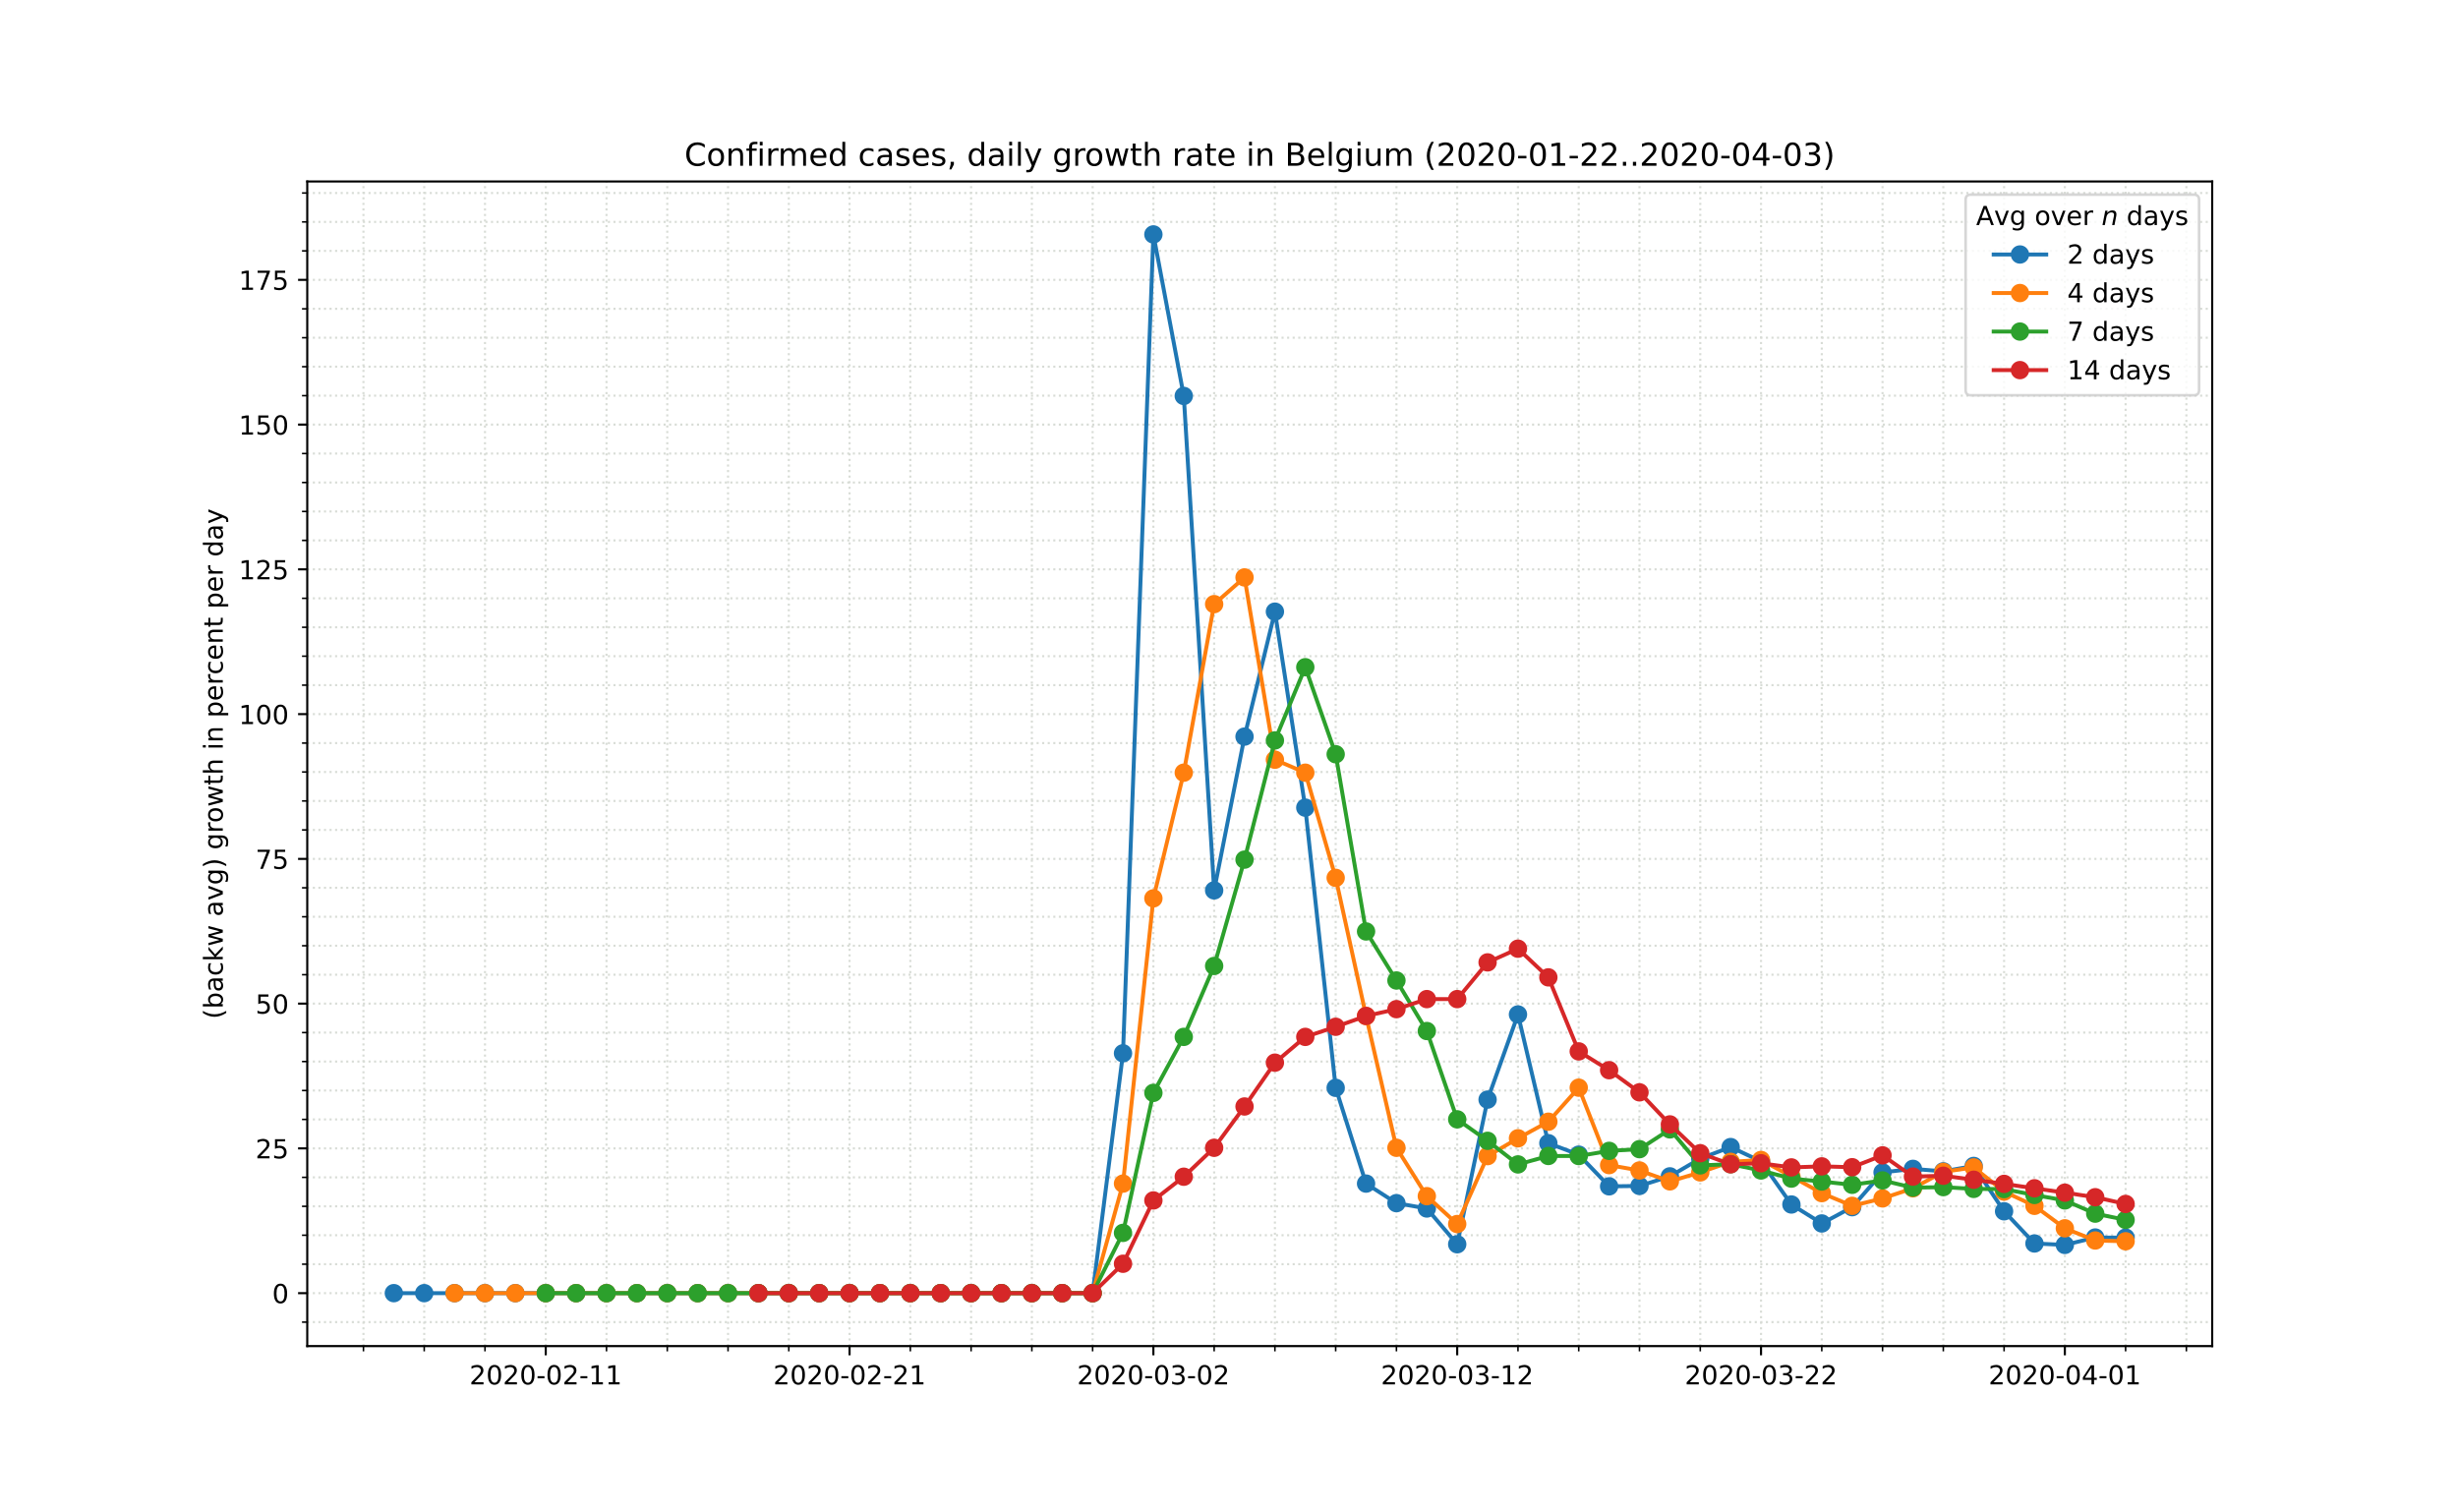 <?xml version="1.0" encoding="utf-8" standalone="no"?>
<!DOCTYPE svg PUBLIC "-//W3C//DTD SVG 1.1//EN"
  "http://www.w3.org/Graphics/SVG/1.1/DTD/svg11.dtd">
<!-- Created with matplotlib (https://matplotlib.org/) -->
<svg height="576pt" version="1.1" viewBox="0 0 936 576" width="936pt" xmlns="http://www.w3.org/2000/svg" xmlns:xlink="http://www.w3.org/1999/xlink">
 <defs>
  <style type="text/css">
*{stroke-linecap:butt;stroke-linejoin:round;}
  </style>
 </defs>
 <g id="figure_1">
  <g id="patch_1">
   <path d="M 0 576 
L 936 576 
L 936 0 
L 0 0 
z
" style="fill:#ffffff;"/>
  </g>
  <g id="axes_1">
   <g id="patch_2">
    <path d="M 117 512.64 
L 842.4 512.64 
L 842.4 69.12 
L 117 69.12 
z
" style="fill:#ffffff;"/>
   </g>
   <g id="matplotlib.axis_1">
    <g id="xtick_1">
     <g id="line2d_1">
      <path clip-path="url(#pc28702a105)" d="M 207.82 512.64 
L 207.82 69.12 
" style="fill:none;stroke:#d8dcd6;stroke-dasharray:0.8,1.32;stroke-dashoffset:0;stroke-width:0.8;"/>
     </g>
     <g id="line2d_2">
      <defs>
       <path d="M 0 0 
L 0 3.5 
" id="mc0fa17dea8" style="stroke:#000000;stroke-width:0.8;"/>
      </defs>
      <g>
       <use style="stroke:#000000;stroke-width:0.8;" x="207.82" xlink:href="#mc0fa17dea8" y="512.64"/>
      </g>
     </g>
     <g id="text_1">
      <!-- 2020-02-11 -->
      <defs>
       <path d="M 19.188 8.297 
L 53.609 8.297 
L 53.609 0 
L 7.328 0 
L 7.328 8.297 
Q 12.938 14.109 22.625 23.891 
Q 32.328 33.688 34.812 36.531 
Q 39.547 41.844 41.422 45.531 
Q 43.312 49.219 43.312 52.781 
Q 43.312 58.594 39.234 62.25 
Q 35.156 65.922 28.609 65.922 
Q 23.969 65.922 18.812 64.312 
Q 13.672 62.703 7.812 59.422 
L 7.812 69.391 
Q 13.766 71.781 18.938 73 
Q 24.125 74.219 28.422 74.219 
Q 39.75 74.219 46.484 68.547 
Q 53.219 62.891 53.219 53.422 
Q 53.219 48.922 51.531 44.891 
Q 49.859 40.875 45.406 35.406 
Q 44.188 33.984 37.641 27.219 
Q 31.109 20.453 19.188 8.297 
z
" id="DejaVuSans-50"/>
       <path d="M 31.781 66.406 
Q 24.172 66.406 20.328 58.906 
Q 16.5 51.422 16.5 36.375 
Q 16.5 21.391 20.328 13.891 
Q 24.172 6.391 31.781 6.391 
Q 39.453 6.391 43.281 13.891 
Q 47.125 21.391 47.125 36.375 
Q 47.125 51.422 43.281 58.906 
Q 39.453 66.406 31.781 66.406 
z
M 31.781 74.219 
Q 44.047 74.219 50.516 64.516 
Q 56.984 54.828 56.984 36.375 
Q 56.984 17.969 50.516 8.266 
Q 44.047 -1.422 31.781 -1.422 
Q 19.531 -1.422 13.062 8.266 
Q 6.594 17.969 6.594 36.375 
Q 6.594 54.828 13.062 64.516 
Q 19.531 74.219 31.781 74.219 
z
" id="DejaVuSans-48"/>
       <path d="M 4.891 31.391 
L 31.203 31.391 
L 31.203 23.391 
L 4.891 23.391 
z
" id="DejaVuSans-45"/>
       <path d="M 12.406 8.297 
L 28.516 8.297 
L 28.516 63.922 
L 10.984 60.406 
L 10.984 69.391 
L 28.422 72.906 
L 38.281 72.906 
L 38.281 8.297 
L 54.391 8.297 
L 54.391 0 
L 12.406 0 
z
" id="DejaVuSans-49"/>
      </defs>
      <g transform="translate(178.762 527.238)scale(0.1 -0.1)">
       <use xlink:href="#DejaVuSans-50"/>
       <use x="63.623" xlink:href="#DejaVuSans-48"/>
       <use x="127.246" xlink:href="#DejaVuSans-50"/>
       <use x="190.869" xlink:href="#DejaVuSans-48"/>
       <use x="254.492" xlink:href="#DejaVuSans-45"/>
       <use x="290.576" xlink:href="#DejaVuSans-48"/>
       <use x="354.199" xlink:href="#DejaVuSans-50"/>
       <use x="417.822" xlink:href="#DejaVuSans-45"/>
       <use x="453.906" xlink:href="#DejaVuSans-49"/>
       <use x="517.529" xlink:href="#DejaVuSans-49"/>
      </g>
     </g>
    </g>
    <g id="xtick_2">
     <g id="line2d_3">
      <path clip-path="url(#pc28702a105)" d="M 323.513 512.64 
L 323.513 69.12 
" style="fill:none;stroke:#d8dcd6;stroke-dasharray:0.8,1.32;stroke-dashoffset:0;stroke-width:0.8;"/>
     </g>
     <g id="line2d_4">
      <g>
       <use style="stroke:#000000;stroke-width:0.8;" x="323.513" xlink:href="#mc0fa17dea8" y="512.64"/>
      </g>
     </g>
     <g id="text_2">
      <!-- 2020-02-21 -->
      <g transform="translate(294.456 527.238)scale(0.1 -0.1)">
       <use xlink:href="#DejaVuSans-50"/>
       <use x="63.623" xlink:href="#DejaVuSans-48"/>
       <use x="127.246" xlink:href="#DejaVuSans-50"/>
       <use x="190.869" xlink:href="#DejaVuSans-48"/>
       <use x="254.492" xlink:href="#DejaVuSans-45"/>
       <use x="290.576" xlink:href="#DejaVuSans-48"/>
       <use x="354.199" xlink:href="#DejaVuSans-50"/>
       <use x="417.822" xlink:href="#DejaVuSans-45"/>
       <use x="453.906" xlink:href="#DejaVuSans-50"/>
       <use x="517.529" xlink:href="#DejaVuSans-49"/>
      </g>
     </g>
    </g>
    <g id="xtick_3">
     <g id="line2d_5">
      <path clip-path="url(#pc28702a105)" d="M 439.207 512.64 
L 439.207 69.12 
" style="fill:none;stroke:#d8dcd6;stroke-dasharray:0.8,1.32;stroke-dashoffset:0;stroke-width:0.8;"/>
     </g>
     <g id="line2d_6">
      <g>
       <use style="stroke:#000000;stroke-width:0.8;" x="439.207" xlink:href="#mc0fa17dea8" y="512.64"/>
      </g>
     </g>
     <g id="text_3">
      <!-- 2020-03-02 -->
      <defs>
       <path d="M 40.578 39.312 
Q 47.656 37.797 51.625 33 
Q 55.609 28.219 55.609 21.188 
Q 55.609 10.406 48.188 4.484 
Q 40.766 -1.422 27.094 -1.422 
Q 22.516 -1.422 17.656 -0.516 
Q 12.797 0.391 7.625 2.203 
L 7.625 11.719 
Q 11.719 9.328 16.594 8.109 
Q 21.484 6.891 26.812 6.891 
Q 36.078 6.891 40.938 10.547 
Q 45.797 14.203 45.797 21.188 
Q 45.797 27.641 41.281 31.266 
Q 36.766 34.906 28.719 34.906 
L 20.219 34.906 
L 20.219 43.016 
L 29.109 43.016 
Q 36.375 43.016 40.234 45.922 
Q 44.094 48.828 44.094 54.297 
Q 44.094 59.906 40.109 62.906 
Q 36.141 65.922 28.719 65.922 
Q 24.656 65.922 20.016 65.031 
Q 15.375 64.156 9.812 62.312 
L 9.812 71.094 
Q 15.438 72.656 20.344 73.438 
Q 25.25 74.219 29.594 74.219 
Q 40.828 74.219 47.359 69.109 
Q 53.906 64.016 53.906 55.328 
Q 53.906 49.266 50.438 45.094 
Q 46.969 40.922 40.578 39.312 
z
" id="DejaVuSans-51"/>
      </defs>
      <g transform="translate(410.149 527.238)scale(0.1 -0.1)">
       <use xlink:href="#DejaVuSans-50"/>
       <use x="63.623" xlink:href="#DejaVuSans-48"/>
       <use x="127.246" xlink:href="#DejaVuSans-50"/>
       <use x="190.869" xlink:href="#DejaVuSans-48"/>
       <use x="254.492" xlink:href="#DejaVuSans-45"/>
       <use x="290.576" xlink:href="#DejaVuSans-48"/>
       <use x="354.199" xlink:href="#DejaVuSans-51"/>
       <use x="417.822" xlink:href="#DejaVuSans-45"/>
       <use x="453.906" xlink:href="#DejaVuSans-48"/>
       <use x="517.529" xlink:href="#DejaVuSans-50"/>
      </g>
     </g>
    </g>
    <g id="xtick_4">
     <g id="line2d_7">
      <path clip-path="url(#pc28702a105)" d="M 554.901 512.64 
L 554.901 69.12 
" style="fill:none;stroke:#d8dcd6;stroke-dasharray:0.8,1.32;stroke-dashoffset:0;stroke-width:0.8;"/>
     </g>
     <g id="line2d_8">
      <g>
       <use style="stroke:#000000;stroke-width:0.8;" x="554.901" xlink:href="#mc0fa17dea8" y="512.64"/>
      </g>
     </g>
     <g id="text_4">
      <!-- 2020-03-12 -->
      <g transform="translate(525.843 527.238)scale(0.1 -0.1)">
       <use xlink:href="#DejaVuSans-50"/>
       <use x="63.623" xlink:href="#DejaVuSans-48"/>
       <use x="127.246" xlink:href="#DejaVuSans-50"/>
       <use x="190.869" xlink:href="#DejaVuSans-48"/>
       <use x="254.492" xlink:href="#DejaVuSans-45"/>
       <use x="290.576" xlink:href="#DejaVuSans-48"/>
       <use x="354.199" xlink:href="#DejaVuSans-51"/>
       <use x="417.822" xlink:href="#DejaVuSans-45"/>
       <use x="453.906" xlink:href="#DejaVuSans-49"/>
       <use x="517.529" xlink:href="#DejaVuSans-50"/>
      </g>
     </g>
    </g>
    <g id="xtick_5">
     <g id="line2d_9">
      <path clip-path="url(#pc28702a105)" d="M 670.595 512.64 
L 670.595 69.12 
" style="fill:none;stroke:#d8dcd6;stroke-dasharray:0.8,1.32;stroke-dashoffset:0;stroke-width:0.8;"/>
     </g>
     <g id="line2d_10">
      <g>
       <use style="stroke:#000000;stroke-width:0.8;" x="670.595" xlink:href="#mc0fa17dea8" y="512.64"/>
      </g>
     </g>
     <g id="text_5">
      <!-- 2020-03-22 -->
      <g transform="translate(641.537 527.238)scale(0.1 -0.1)">
       <use xlink:href="#DejaVuSans-50"/>
       <use x="63.623" xlink:href="#DejaVuSans-48"/>
       <use x="127.246" xlink:href="#DejaVuSans-50"/>
       <use x="190.869" xlink:href="#DejaVuSans-48"/>
       <use x="254.492" xlink:href="#DejaVuSans-45"/>
       <use x="290.576" xlink:href="#DejaVuSans-48"/>
       <use x="354.199" xlink:href="#DejaVuSans-51"/>
       <use x="417.822" xlink:href="#DejaVuSans-45"/>
       <use x="453.906" xlink:href="#DejaVuSans-50"/>
       <use x="517.529" xlink:href="#DejaVuSans-50"/>
      </g>
     </g>
    </g>
    <g id="xtick_6">
     <g id="line2d_11">
      <path clip-path="url(#pc28702a105)" d="M 786.289 512.64 
L 786.289 69.12 
" style="fill:none;stroke:#d8dcd6;stroke-dasharray:0.8,1.32;stroke-dashoffset:0;stroke-width:0.8;"/>
     </g>
     <g id="line2d_12">
      <g>
       <use style="stroke:#000000;stroke-width:0.8;" x="786.289" xlink:href="#mc0fa17dea8" y="512.64"/>
      </g>
     </g>
     <g id="text_6">
      <!-- 2020-04-01 -->
      <defs>
       <path d="M 37.797 64.312 
L 12.891 25.391 
L 37.797 25.391 
z
M 35.203 72.906 
L 47.609 72.906 
L 47.609 25.391 
L 58.016 25.391 
L 58.016 17.188 
L 47.609 17.188 
L 47.609 0 
L 37.797 0 
L 37.797 17.188 
L 4.891 17.188 
L 4.891 26.703 
z
" id="DejaVuSans-52"/>
      </defs>
      <g transform="translate(757.231 527.238)scale(0.1 -0.1)">
       <use xlink:href="#DejaVuSans-50"/>
       <use x="63.623" xlink:href="#DejaVuSans-48"/>
       <use x="127.246" xlink:href="#DejaVuSans-50"/>
       <use x="190.869" xlink:href="#DejaVuSans-48"/>
       <use x="254.492" xlink:href="#DejaVuSans-45"/>
       <use x="290.576" xlink:href="#DejaVuSans-48"/>
       <use x="354.199" xlink:href="#DejaVuSans-52"/>
       <use x="417.822" xlink:href="#DejaVuSans-45"/>
       <use x="453.906" xlink:href="#DejaVuSans-48"/>
       <use x="517.529" xlink:href="#DejaVuSans-49"/>
      </g>
     </g>
    </g>
    <g id="xtick_7">
     <g id="line2d_13">
      <path clip-path="url(#pc28702a105)" d="M 138.403 512.64 
L 138.403 69.12 
" style="fill:none;stroke:#d8dcd6;stroke-dasharray:0.8,1.32;stroke-dashoffset:0;stroke-width:0.8;"/>
     </g>
     <g id="line2d_14">
      <defs>
       <path d="M 0 0 
L 0 2 
" id="mb82f8dab74" style="stroke:#000000;stroke-width:0.6;"/>
      </defs>
      <g>
       <use style="stroke:#000000;stroke-width:0.6;" x="138.403" xlink:href="#mb82f8dab74" y="512.64"/>
      </g>
     </g>
    </g>
    <g id="xtick_8">
     <g id="line2d_15">
      <path clip-path="url(#pc28702a105)" d="M 161.542 512.64 
L 161.542 69.12 
" style="fill:none;stroke:#d8dcd6;stroke-dasharray:0.8,1.32;stroke-dashoffset:0;stroke-width:0.8;"/>
     </g>
     <g id="line2d_16">
      <g>
       <use style="stroke:#000000;stroke-width:0.6;" x="161.542" xlink:href="#mb82f8dab74" y="512.64"/>
      </g>
     </g>
    </g>
    <g id="xtick_9">
     <g id="line2d_17">
      <path clip-path="url(#pc28702a105)" d="M 184.681 512.64 
L 184.681 69.12 
" style="fill:none;stroke:#d8dcd6;stroke-dasharray:0.8,1.32;stroke-dashoffset:0;stroke-width:0.8;"/>
     </g>
     <g id="line2d_18">
      <g>
       <use style="stroke:#000000;stroke-width:0.6;" x="184.681" xlink:href="#mb82f8dab74" y="512.64"/>
      </g>
     </g>
    </g>
    <g id="xtick_10">
     <g id="line2d_19">
      <path clip-path="url(#pc28702a105)" d="M 230.958 512.64 
L 230.958 69.12 
" style="fill:none;stroke:#d8dcd6;stroke-dasharray:0.8,1.32;stroke-dashoffset:0;stroke-width:0.8;"/>
     </g>
     <g id="line2d_20">
      <g>
       <use style="stroke:#000000;stroke-width:0.6;" x="230.958" xlink:href="#mb82f8dab74" y="512.64"/>
      </g>
     </g>
    </g>
    <g id="xtick_11">
     <g id="line2d_21">
      <path clip-path="url(#pc28702a105)" d="M 254.097 512.64 
L 254.097 69.12 
" style="fill:none;stroke:#d8dcd6;stroke-dasharray:0.8,1.32;stroke-dashoffset:0;stroke-width:0.8;"/>
     </g>
     <g id="line2d_22">
      <g>
       <use style="stroke:#000000;stroke-width:0.6;" x="254.097" xlink:href="#mb82f8dab74" y="512.64"/>
      </g>
     </g>
    </g>
    <g id="xtick_12">
     <g id="line2d_23">
      <path clip-path="url(#pc28702a105)" d="M 277.236 512.64 
L 277.236 69.12 
" style="fill:none;stroke:#d8dcd6;stroke-dasharray:0.8,1.32;stroke-dashoffset:0;stroke-width:0.8;"/>
     </g>
     <g id="line2d_24">
      <g>
       <use style="stroke:#000000;stroke-width:0.6;" x="277.236" xlink:href="#mb82f8dab74" y="512.64"/>
      </g>
     </g>
    </g>
    <g id="xtick_13">
     <g id="line2d_25">
      <path clip-path="url(#pc28702a105)" d="M 300.375 512.64 
L 300.375 69.12 
" style="fill:none;stroke:#d8dcd6;stroke-dasharray:0.8,1.32;stroke-dashoffset:0;stroke-width:0.8;"/>
     </g>
     <g id="line2d_26">
      <g>
       <use style="stroke:#000000;stroke-width:0.6;" x="300.375" xlink:href="#mb82f8dab74" y="512.64"/>
      </g>
     </g>
    </g>
    <g id="xtick_14">
     <g id="line2d_27">
      <path clip-path="url(#pc28702a105)" d="M 346.652 512.64 
L 346.652 69.12 
" style="fill:none;stroke:#d8dcd6;stroke-dasharray:0.8,1.32;stroke-dashoffset:0;stroke-width:0.8;"/>
     </g>
     <g id="line2d_28">
      <g>
       <use style="stroke:#000000;stroke-width:0.6;" x="346.652" xlink:href="#mb82f8dab74" y="512.64"/>
      </g>
     </g>
    </g>
    <g id="xtick_15">
     <g id="line2d_29">
      <path clip-path="url(#pc28702a105)" d="M 369.791 512.64 
L 369.791 69.12 
" style="fill:none;stroke:#d8dcd6;stroke-dasharray:0.8,1.32;stroke-dashoffset:0;stroke-width:0.8;"/>
     </g>
     <g id="line2d_30">
      <g>
       <use style="stroke:#000000;stroke-width:0.6;" x="369.791" xlink:href="#mb82f8dab74" y="512.64"/>
      </g>
     </g>
    </g>
    <g id="xtick_16">
     <g id="line2d_31">
      <path clip-path="url(#pc28702a105)" d="M 392.93 512.64 
L 392.93 69.12 
" style="fill:none;stroke:#d8dcd6;stroke-dasharray:0.8,1.32;stroke-dashoffset:0;stroke-width:0.8;"/>
     </g>
     <g id="line2d_32">
      <g>
       <use style="stroke:#000000;stroke-width:0.6;" x="392.93" xlink:href="#mb82f8dab74" y="512.64"/>
      </g>
     </g>
    </g>
    <g id="xtick_17">
     <g id="line2d_33">
      <path clip-path="url(#pc28702a105)" d="M 416.068 512.64 
L 416.068 69.12 
" style="fill:none;stroke:#d8dcd6;stroke-dasharray:0.8,1.32;stroke-dashoffset:0;stroke-width:0.8;"/>
     </g>
     <g id="line2d_34">
      <g>
       <use style="stroke:#000000;stroke-width:0.6;" x="416.068" xlink:href="#mb82f8dab74" y="512.64"/>
      </g>
     </g>
    </g>
    <g id="xtick_18">
     <g id="line2d_35">
      <path clip-path="url(#pc28702a105)" d="M 462.346 512.64 
L 462.346 69.12 
" style="fill:none;stroke:#d8dcd6;stroke-dasharray:0.8,1.32;stroke-dashoffset:0;stroke-width:0.8;"/>
     </g>
     <g id="line2d_36">
      <g>
       <use style="stroke:#000000;stroke-width:0.6;" x="462.346" xlink:href="#mb82f8dab74" y="512.64"/>
      </g>
     </g>
    </g>
    <g id="xtick_19">
     <g id="line2d_37">
      <path clip-path="url(#pc28702a105)" d="M 485.485 512.64 
L 485.485 69.12 
" style="fill:none;stroke:#d8dcd6;stroke-dasharray:0.8,1.32;stroke-dashoffset:0;stroke-width:0.8;"/>
     </g>
     <g id="line2d_38">
      <g>
       <use style="stroke:#000000;stroke-width:0.6;" x="485.485" xlink:href="#mb82f8dab74" y="512.64"/>
      </g>
     </g>
    </g>
    <g id="xtick_20">
     <g id="line2d_39">
      <path clip-path="url(#pc28702a105)" d="M 508.623 512.64 
L 508.623 69.12 
" style="fill:none;stroke:#d8dcd6;stroke-dasharray:0.8,1.32;stroke-dashoffset:0;stroke-width:0.8;"/>
     </g>
     <g id="line2d_40">
      <g>
       <use style="stroke:#000000;stroke-width:0.6;" x="508.623" xlink:href="#mb82f8dab74" y="512.64"/>
      </g>
     </g>
    </g>
    <g id="xtick_21">
     <g id="line2d_41">
      <path clip-path="url(#pc28702a105)" d="M 531.762 512.64 
L 531.762 69.12 
" style="fill:none;stroke:#d8dcd6;stroke-dasharray:0.8,1.32;stroke-dashoffset:0;stroke-width:0.8;"/>
     </g>
     <g id="line2d_42">
      <g>
       <use style="stroke:#000000;stroke-width:0.6;" x="531.762" xlink:href="#mb82f8dab74" y="512.64"/>
      </g>
     </g>
    </g>
    <g id="xtick_22">
     <g id="line2d_43">
      <path clip-path="url(#pc28702a105)" d="M 578.04 512.64 
L 578.04 69.12 
" style="fill:none;stroke:#d8dcd6;stroke-dasharray:0.8,1.32;stroke-dashoffset:0;stroke-width:0.8;"/>
     </g>
     <g id="line2d_44">
      <g>
       <use style="stroke:#000000;stroke-width:0.6;" x="578.04" xlink:href="#mb82f8dab74" y="512.64"/>
      </g>
     </g>
    </g>
    <g id="xtick_23">
     <g id="line2d_45">
      <path clip-path="url(#pc28702a105)" d="M 601.178 512.64 
L 601.178 69.12 
" style="fill:none;stroke:#d8dcd6;stroke-dasharray:0.8,1.32;stroke-dashoffset:0;stroke-width:0.8;"/>
     </g>
     <g id="line2d_46">
      <g>
       <use style="stroke:#000000;stroke-width:0.6;" x="601.178" xlink:href="#mb82f8dab74" y="512.64"/>
      </g>
     </g>
    </g>
    <g id="xtick_24">
     <g id="line2d_47">
      <path clip-path="url(#pc28702a105)" d="M 624.317 512.64 
L 624.317 69.12 
" style="fill:none;stroke:#d8dcd6;stroke-dasharray:0.8,1.32;stroke-dashoffset:0;stroke-width:0.8;"/>
     </g>
     <g id="line2d_48">
      <g>
       <use style="stroke:#000000;stroke-width:0.6;" x="624.317" xlink:href="#mb82f8dab74" y="512.64"/>
      </g>
     </g>
    </g>
    <g id="xtick_25">
     <g id="line2d_49">
      <path clip-path="url(#pc28702a105)" d="M 647.456 512.64 
L 647.456 69.12 
" style="fill:none;stroke:#d8dcd6;stroke-dasharray:0.8,1.32;stroke-dashoffset:0;stroke-width:0.8;"/>
     </g>
     <g id="line2d_50">
      <g>
       <use style="stroke:#000000;stroke-width:0.6;" x="647.456" xlink:href="#mb82f8dab74" y="512.64"/>
      </g>
     </g>
    </g>
    <g id="xtick_26">
     <g id="line2d_51">
      <path clip-path="url(#pc28702a105)" d="M 693.733 512.64 
L 693.733 69.12 
" style="fill:none;stroke:#d8dcd6;stroke-dasharray:0.8,1.32;stroke-dashoffset:0;stroke-width:0.8;"/>
     </g>
     <g id="line2d_52">
      <g>
       <use style="stroke:#000000;stroke-width:0.6;" x="693.733" xlink:href="#mb82f8dab74" y="512.64"/>
      </g>
     </g>
    </g>
    <g id="xtick_27">
     <g id="line2d_53">
      <path clip-path="url(#pc28702a105)" d="M 716.872 512.64 
L 716.872 69.12 
" style="fill:none;stroke:#d8dcd6;stroke-dasharray:0.8,1.32;stroke-dashoffset:0;stroke-width:0.8;"/>
     </g>
     <g id="line2d_54">
      <g>
       <use style="stroke:#000000;stroke-width:0.6;" x="716.872" xlink:href="#mb82f8dab74" y="512.64"/>
      </g>
     </g>
    </g>
    <g id="xtick_28">
     <g id="line2d_55">
      <path clip-path="url(#pc28702a105)" d="M 740.011 512.64 
L 740.011 69.12 
" style="fill:none;stroke:#d8dcd6;stroke-dasharray:0.8,1.32;stroke-dashoffset:0;stroke-width:0.8;"/>
     </g>
     <g id="line2d_56">
      <g>
       <use style="stroke:#000000;stroke-width:0.6;" x="740.011" xlink:href="#mb82f8dab74" y="512.64"/>
      </g>
     </g>
    </g>
    <g id="xtick_29">
     <g id="line2d_57">
      <path clip-path="url(#pc28702a105)" d="M 763.15 512.64 
L 763.15 69.12 
" style="fill:none;stroke:#d8dcd6;stroke-dasharray:0.8,1.32;stroke-dashoffset:0;stroke-width:0.8;"/>
     </g>
     <g id="line2d_58">
      <g>
       <use style="stroke:#000000;stroke-width:0.6;" x="763.15" xlink:href="#mb82f8dab74" y="512.64"/>
      </g>
     </g>
    </g>
    <g id="xtick_30">
     <g id="line2d_59">
      <path clip-path="url(#pc28702a105)" d="M 809.427 512.64 
L 809.427 69.12 
" style="fill:none;stroke:#d8dcd6;stroke-dasharray:0.8,1.32;stroke-dashoffset:0;stroke-width:0.8;"/>
     </g>
     <g id="line2d_60">
      <g>
       <use style="stroke:#000000;stroke-width:0.6;" x="809.427" xlink:href="#mb82f8dab74" y="512.64"/>
      </g>
     </g>
    </g>
    <g id="xtick_31">
     <g id="line2d_61">
      <path clip-path="url(#pc28702a105)" d="M 832.566 512.64 
L 832.566 69.12 
" style="fill:none;stroke:#d8dcd6;stroke-dasharray:0.8,1.32;stroke-dashoffset:0;stroke-width:0.8;"/>
     </g>
     <g id="line2d_62">
      <g>
       <use style="stroke:#000000;stroke-width:0.6;" x="832.566" xlink:href="#mb82f8dab74" y="512.64"/>
      </g>
     </g>
    </g>
   </g>
   <g id="matplotlib.axis_2">
    <g id="ytick_1">
     <g id="line2d_63">
      <path clip-path="url(#pc28702a105)" d="M 117 492.48 
L 842.4 492.48 
" style="fill:none;stroke:#d8dcd6;stroke-dasharray:0.8,1.32;stroke-dashoffset:0;stroke-width:0.8;"/>
     </g>
     <g id="line2d_64">
      <defs>
       <path d="M 0 0 
L -3.5 0 
" id="m85d59989a3" style="stroke:#000000;stroke-width:0.8;"/>
      </defs>
      <g>
       <use style="stroke:#000000;stroke-width:0.8;" x="117" xlink:href="#m85d59989a3" y="492.48"/>
      </g>
     </g>
     <g id="text_7">
      <!-- 0 -->
      <g transform="translate(103.638 496.279)scale(0.1 -0.1)">
       <use xlink:href="#DejaVuSans-48"/>
      </g>
     </g>
    </g>
    <g id="ytick_2">
     <g id="line2d_65">
      <path clip-path="url(#pc28702a105)" d="M 117 437.351 
L 842.4 437.351 
" style="fill:none;stroke:#d8dcd6;stroke-dasharray:0.8,1.32;stroke-dashoffset:0;stroke-width:0.8;"/>
     </g>
     <g id="line2d_66">
      <g>
       <use style="stroke:#000000;stroke-width:0.8;" x="117" xlink:href="#m85d59989a3" y="437.351"/>
      </g>
     </g>
     <g id="text_8">
      <!-- 25 -->
      <defs>
       <path d="M 10.797 72.906 
L 49.516 72.906 
L 49.516 64.594 
L 19.828 64.594 
L 19.828 46.734 
Q 21.969 47.469 24.109 47.828 
Q 26.266 48.188 28.422 48.188 
Q 40.625 48.188 47.75 41.5 
Q 54.891 34.812 54.891 23.391 
Q 54.891 11.625 47.562 5.094 
Q 40.234 -1.422 26.906 -1.422 
Q 22.312 -1.422 17.547 -0.641 
Q 12.797 0.141 7.719 1.703 
L 7.719 11.625 
Q 12.109 9.234 16.797 8.062 
Q 21.484 6.891 26.703 6.891 
Q 35.156 6.891 40.078 11.328 
Q 45.016 15.766 45.016 23.391 
Q 45.016 31 40.078 35.438 
Q 35.156 39.891 26.703 39.891 
Q 22.75 39.891 18.812 39.016 
Q 14.891 38.141 10.797 36.281 
z
" id="DejaVuSans-53"/>
      </defs>
      <g transform="translate(97.275 441.15)scale(0.1 -0.1)">
       <use xlink:href="#DejaVuSans-50"/>
       <use x="63.623" xlink:href="#DejaVuSans-53"/>
      </g>
     </g>
    </g>
    <g id="ytick_3">
     <g id="line2d_67">
      <path clip-path="url(#pc28702a105)" d="M 117 382.221 
L 842.4 382.221 
" style="fill:none;stroke:#d8dcd6;stroke-dasharray:0.8,1.32;stroke-dashoffset:0;stroke-width:0.8;"/>
     </g>
     <g id="line2d_68">
      <g>
       <use style="stroke:#000000;stroke-width:0.8;" x="117" xlink:href="#m85d59989a3" y="382.221"/>
      </g>
     </g>
     <g id="text_9">
      <!-- 50 -->
      <g transform="translate(97.275 386.021)scale(0.1 -0.1)">
       <use xlink:href="#DejaVuSans-53"/>
       <use x="63.623" xlink:href="#DejaVuSans-48"/>
      </g>
     </g>
    </g>
    <g id="ytick_4">
     <g id="line2d_69">
      <path clip-path="url(#pc28702a105)" d="M 117 327.092 
L 842.4 327.092 
" style="fill:none;stroke:#d8dcd6;stroke-dasharray:0.8,1.32;stroke-dashoffset:0;stroke-width:0.8;"/>
     </g>
     <g id="line2d_70">
      <g>
       <use style="stroke:#000000;stroke-width:0.8;" x="117" xlink:href="#m85d59989a3" y="327.092"/>
      </g>
     </g>
     <g id="text_10">
      <!-- 75 -->
      <defs>
       <path d="M 8.203 72.906 
L 55.078 72.906 
L 55.078 68.703 
L 28.609 0 
L 18.312 0 
L 43.219 64.594 
L 8.203 64.594 
z
" id="DejaVuSans-55"/>
      </defs>
      <g transform="translate(97.275 330.891)scale(0.1 -0.1)">
       <use xlink:href="#DejaVuSans-55"/>
       <use x="63.623" xlink:href="#DejaVuSans-53"/>
      </g>
     </g>
    </g>
    <g id="ytick_5">
     <g id="line2d_71">
      <path clip-path="url(#pc28702a105)" d="M 117 271.963 
L 842.4 271.963 
" style="fill:none;stroke:#d8dcd6;stroke-dasharray:0.8,1.32;stroke-dashoffset:0;stroke-width:0.8;"/>
     </g>
     <g id="line2d_72">
      <g>
       <use style="stroke:#000000;stroke-width:0.8;" x="117" xlink:href="#m85d59989a3" y="271.963"/>
      </g>
     </g>
     <g id="text_11">
      <!-- 100 -->
      <g transform="translate(90.912 275.762)scale(0.1 -0.1)">
       <use xlink:href="#DejaVuSans-49"/>
       <use x="63.623" xlink:href="#DejaVuSans-48"/>
       <use x="127.246" xlink:href="#DejaVuSans-48"/>
      </g>
     </g>
    </g>
    <g id="ytick_6">
     <g id="line2d_73">
      <path clip-path="url(#pc28702a105)" d="M 117 216.833 
L 842.4 216.833 
" style="fill:none;stroke:#d8dcd6;stroke-dasharray:0.8,1.32;stroke-dashoffset:0;stroke-width:0.8;"/>
     </g>
     <g id="line2d_74">
      <g>
       <use style="stroke:#000000;stroke-width:0.8;" x="117" xlink:href="#m85d59989a3" y="216.833"/>
      </g>
     </g>
     <g id="text_12">
      <!-- 125 -->
      <g transform="translate(90.912 220.632)scale(0.1 -0.1)">
       <use xlink:href="#DejaVuSans-49"/>
       <use x="63.623" xlink:href="#DejaVuSans-50"/>
       <use x="127.246" xlink:href="#DejaVuSans-53"/>
      </g>
     </g>
    </g>
    <g id="ytick_7">
     <g id="line2d_75">
      <path clip-path="url(#pc28702a105)" d="M 117 161.704 
L 842.4 161.704 
" style="fill:none;stroke:#d8dcd6;stroke-dasharray:0.8,1.32;stroke-dashoffset:0;stroke-width:0.8;"/>
     </g>
     <g id="line2d_76">
      <g>
       <use style="stroke:#000000;stroke-width:0.8;" x="117" xlink:href="#m85d59989a3" y="161.704"/>
      </g>
     </g>
     <g id="text_13">
      <!-- 150 -->
      <g transform="translate(90.912 165.503)scale(0.1 -0.1)">
       <use xlink:href="#DejaVuSans-49"/>
       <use x="63.623" xlink:href="#DejaVuSans-53"/>
       <use x="127.246" xlink:href="#DejaVuSans-48"/>
      </g>
     </g>
    </g>
    <g id="ytick_8">
     <g id="line2d_77">
      <path clip-path="url(#pc28702a105)" d="M 117 106.575 
L 842.4 106.575 
" style="fill:none;stroke:#d8dcd6;stroke-dasharray:0.8,1.32;stroke-dashoffset:0;stroke-width:0.8;"/>
     </g>
     <g id="line2d_78">
      <g>
       <use style="stroke:#000000;stroke-width:0.8;" x="117" xlink:href="#m85d59989a3" y="106.575"/>
      </g>
     </g>
     <g id="text_14">
      <!-- 175 -->
      <g transform="translate(90.912 110.374)scale(0.1 -0.1)">
       <use xlink:href="#DejaVuSans-49"/>
       <use x="63.623" xlink:href="#DejaVuSans-55"/>
       <use x="127.246" xlink:href="#DejaVuSans-53"/>
      </g>
     </g>
    </g>
    <g id="ytick_9">
     <g id="line2d_79">
      <path clip-path="url(#pc28702a105)" d="M 117 503.506 
L 842.4 503.506 
" style="fill:none;stroke:#d8dcd6;stroke-dasharray:0.8,1.32;stroke-dashoffset:0;stroke-width:0.8;"/>
     </g>
     <g id="line2d_80">
      <defs>
       <path d="M 0 0 
L -2 0 
" id="mf890aa2465" style="stroke:#000000;stroke-width:0.6;"/>
      </defs>
      <g>
       <use style="stroke:#000000;stroke-width:0.6;" x="117" xlink:href="#mf890aa2465" y="503.506"/>
      </g>
     </g>
    </g>
    <g id="ytick_10">
     <g id="line2d_81">
      <path clip-path="url(#pc28702a105)" d="M 117 481.454 
L 842.4 481.454 
" style="fill:none;stroke:#d8dcd6;stroke-dasharray:0.8,1.32;stroke-dashoffset:0;stroke-width:0.8;"/>
     </g>
     <g id="line2d_82">
      <g>
       <use style="stroke:#000000;stroke-width:0.6;" x="117" xlink:href="#mf890aa2465" y="481.454"/>
      </g>
     </g>
    </g>
    <g id="ytick_11">
     <g id="line2d_83">
      <path clip-path="url(#pc28702a105)" d="M 117 470.428 
L 842.4 470.428 
" style="fill:none;stroke:#d8dcd6;stroke-dasharray:0.8,1.32;stroke-dashoffset:0;stroke-width:0.8;"/>
     </g>
     <g id="line2d_84">
      <g>
       <use style="stroke:#000000;stroke-width:0.6;" x="117" xlink:href="#mf890aa2465" y="470.428"/>
      </g>
     </g>
    </g>
    <g id="ytick_12">
     <g id="line2d_85">
      <path clip-path="url(#pc28702a105)" d="M 117 459.402 
L 842.4 459.402 
" style="fill:none;stroke:#d8dcd6;stroke-dasharray:0.8,1.32;stroke-dashoffset:0;stroke-width:0.8;"/>
     </g>
     <g id="line2d_86">
      <g>
       <use style="stroke:#000000;stroke-width:0.6;" x="117" xlink:href="#mf890aa2465" y="459.402"/>
      </g>
     </g>
    </g>
    <g id="ytick_13">
     <g id="line2d_87">
      <path clip-path="url(#pc28702a105)" d="M 117 448.377 
L 842.4 448.377 
" style="fill:none;stroke:#d8dcd6;stroke-dasharray:0.8,1.32;stroke-dashoffset:0;stroke-width:0.8;"/>
     </g>
     <g id="line2d_88">
      <g>
       <use style="stroke:#000000;stroke-width:0.6;" x="117" xlink:href="#mf890aa2465" y="448.377"/>
      </g>
     </g>
    </g>
    <g id="ytick_14">
     <g id="line2d_89">
      <path clip-path="url(#pc28702a105)" d="M 117 426.325 
L 842.4 426.325 
" style="fill:none;stroke:#d8dcd6;stroke-dasharray:0.8,1.32;stroke-dashoffset:0;stroke-width:0.8;"/>
     </g>
     <g id="line2d_90">
      <g>
       <use style="stroke:#000000;stroke-width:0.6;" x="117" xlink:href="#mf890aa2465" y="426.325"/>
      </g>
     </g>
    </g>
    <g id="ytick_15">
     <g id="line2d_91">
      <path clip-path="url(#pc28702a105)" d="M 117 415.299 
L 842.4 415.299 
" style="fill:none;stroke:#d8dcd6;stroke-dasharray:0.8,1.32;stroke-dashoffset:0;stroke-width:0.8;"/>
     </g>
     <g id="line2d_92">
      <g>
       <use style="stroke:#000000;stroke-width:0.6;" x="117" xlink:href="#mf890aa2465" y="415.299"/>
      </g>
     </g>
    </g>
    <g id="ytick_16">
     <g id="line2d_93">
      <path clip-path="url(#pc28702a105)" d="M 117 404.273 
L 842.4 404.273 
" style="fill:none;stroke:#d8dcd6;stroke-dasharray:0.8,1.32;stroke-dashoffset:0;stroke-width:0.8;"/>
     </g>
     <g id="line2d_94">
      <g>
       <use style="stroke:#000000;stroke-width:0.6;" x="117" xlink:href="#mf890aa2465" y="404.273"/>
      </g>
     </g>
    </g>
    <g id="ytick_17">
     <g id="line2d_95">
      <path clip-path="url(#pc28702a105)" d="M 117 393.247 
L 842.4 393.247 
" style="fill:none;stroke:#d8dcd6;stroke-dasharray:0.8,1.32;stroke-dashoffset:0;stroke-width:0.8;"/>
     </g>
     <g id="line2d_96">
      <g>
       <use style="stroke:#000000;stroke-width:0.6;" x="117" xlink:href="#mf890aa2465" y="393.247"/>
      </g>
     </g>
    </g>
    <g id="ytick_18">
     <g id="line2d_97">
      <path clip-path="url(#pc28702a105)" d="M 117 371.195 
L 842.4 371.195 
" style="fill:none;stroke:#d8dcd6;stroke-dasharray:0.8,1.32;stroke-dashoffset:0;stroke-width:0.8;"/>
     </g>
     <g id="line2d_98">
      <g>
       <use style="stroke:#000000;stroke-width:0.6;" x="117" xlink:href="#mf890aa2465" y="371.195"/>
      </g>
     </g>
    </g>
    <g id="ytick_19">
     <g id="line2d_99">
      <path clip-path="url(#pc28702a105)" d="M 117 360.17 
L 842.4 360.17 
" style="fill:none;stroke:#d8dcd6;stroke-dasharray:0.8,1.32;stroke-dashoffset:0;stroke-width:0.8;"/>
     </g>
     <g id="line2d_100">
      <g>
       <use style="stroke:#000000;stroke-width:0.6;" x="117" xlink:href="#mf890aa2465" y="360.17"/>
      </g>
     </g>
    </g>
    <g id="ytick_20">
     <g id="line2d_101">
      <path clip-path="url(#pc28702a105)" d="M 117 349.144 
L 842.4 349.144 
" style="fill:none;stroke:#d8dcd6;stroke-dasharray:0.8,1.32;stroke-dashoffset:0;stroke-width:0.8;"/>
     </g>
     <g id="line2d_102">
      <g>
       <use style="stroke:#000000;stroke-width:0.6;" x="117" xlink:href="#mf890aa2465" y="349.144"/>
      </g>
     </g>
    </g>
    <g id="ytick_21">
     <g id="line2d_103">
      <path clip-path="url(#pc28702a105)" d="M 117 338.118 
L 842.4 338.118 
" style="fill:none;stroke:#d8dcd6;stroke-dasharray:0.8,1.32;stroke-dashoffset:0;stroke-width:0.8;"/>
     </g>
     <g id="line2d_104">
      <g>
       <use style="stroke:#000000;stroke-width:0.6;" x="117" xlink:href="#mf890aa2465" y="338.118"/>
      </g>
     </g>
    </g>
    <g id="ytick_22">
     <g id="line2d_105">
      <path clip-path="url(#pc28702a105)" d="M 117 316.066 
L 842.4 316.066 
" style="fill:none;stroke:#d8dcd6;stroke-dasharray:0.8,1.32;stroke-dashoffset:0;stroke-width:0.8;"/>
     </g>
     <g id="line2d_106">
      <g>
       <use style="stroke:#000000;stroke-width:0.6;" x="117" xlink:href="#mf890aa2465" y="316.066"/>
      </g>
     </g>
    </g>
    <g id="ytick_23">
     <g id="line2d_107">
      <path clip-path="url(#pc28702a105)" d="M 117 305.04 
L 842.4 305.04 
" style="fill:none;stroke:#d8dcd6;stroke-dasharray:0.8,1.32;stroke-dashoffset:0;stroke-width:0.8;"/>
     </g>
     <g id="line2d_108">
      <g>
       <use style="stroke:#000000;stroke-width:0.6;" x="117" xlink:href="#mf890aa2465" y="305.04"/>
      </g>
     </g>
    </g>
    <g id="ytick_24">
     <g id="line2d_109">
      <path clip-path="url(#pc28702a105)" d="M 117 294.014 
L 842.4 294.014 
" style="fill:none;stroke:#d8dcd6;stroke-dasharray:0.8,1.32;stroke-dashoffset:0;stroke-width:0.8;"/>
     </g>
     <g id="line2d_110">
      <g>
       <use style="stroke:#000000;stroke-width:0.6;" x="117" xlink:href="#mf890aa2465" y="294.014"/>
      </g>
     </g>
    </g>
    <g id="ytick_25">
     <g id="line2d_111">
      <path clip-path="url(#pc28702a105)" d="M 117 282.988 
L 842.4 282.988 
" style="fill:none;stroke:#d8dcd6;stroke-dasharray:0.8,1.32;stroke-dashoffset:0;stroke-width:0.8;"/>
     </g>
     <g id="line2d_112">
      <g>
       <use style="stroke:#000000;stroke-width:0.6;" x="117" xlink:href="#mf890aa2465" y="282.988"/>
      </g>
     </g>
    </g>
    <g id="ytick_26">
     <g id="line2d_113">
      <path clip-path="url(#pc28702a105)" d="M 117 260.937 
L 842.4 260.937 
" style="fill:none;stroke:#d8dcd6;stroke-dasharray:0.8,1.32;stroke-dashoffset:0;stroke-width:0.8;"/>
     </g>
     <g id="line2d_114">
      <g>
       <use style="stroke:#000000;stroke-width:0.6;" x="117" xlink:href="#mf890aa2465" y="260.937"/>
      </g>
     </g>
    </g>
    <g id="ytick_27">
     <g id="line2d_115">
      <path clip-path="url(#pc28702a105)" d="M 117 249.911 
L 842.4 249.911 
" style="fill:none;stroke:#d8dcd6;stroke-dasharray:0.8,1.32;stroke-dashoffset:0;stroke-width:0.8;"/>
     </g>
     <g id="line2d_116">
      <g>
       <use style="stroke:#000000;stroke-width:0.6;" x="117" xlink:href="#mf890aa2465" y="249.911"/>
      </g>
     </g>
    </g>
    <g id="ytick_28">
     <g id="line2d_117">
      <path clip-path="url(#pc28702a105)" d="M 117 238.885 
L 842.4 238.885 
" style="fill:none;stroke:#d8dcd6;stroke-dasharray:0.8,1.32;stroke-dashoffset:0;stroke-width:0.8;"/>
     </g>
     <g id="line2d_118">
      <g>
       <use style="stroke:#000000;stroke-width:0.6;" x="117" xlink:href="#mf890aa2465" y="238.885"/>
      </g>
     </g>
    </g>
    <g id="ytick_29">
     <g id="line2d_119">
      <path clip-path="url(#pc28702a105)" d="M 117 227.859 
L 842.4 227.859 
" style="fill:none;stroke:#d8dcd6;stroke-dasharray:0.8,1.32;stroke-dashoffset:0;stroke-width:0.8;"/>
     </g>
     <g id="line2d_120">
      <g>
       <use style="stroke:#000000;stroke-width:0.6;" x="117" xlink:href="#mf890aa2465" y="227.859"/>
      </g>
     </g>
    </g>
    <g id="ytick_30">
     <g id="line2d_121">
      <path clip-path="url(#pc28702a105)" d="M 117 205.807 
L 842.4 205.807 
" style="fill:none;stroke:#d8dcd6;stroke-dasharray:0.8,1.32;stroke-dashoffset:0;stroke-width:0.8;"/>
     </g>
     <g id="line2d_122">
      <g>
       <use style="stroke:#000000;stroke-width:0.6;" x="117" xlink:href="#mf890aa2465" y="205.807"/>
      </g>
     </g>
    </g>
    <g id="ytick_31">
     <g id="line2d_123">
      <path clip-path="url(#pc28702a105)" d="M 117 194.782 
L 842.4 194.782 
" style="fill:none;stroke:#d8dcd6;stroke-dasharray:0.8,1.32;stroke-dashoffset:0;stroke-width:0.8;"/>
     </g>
     <g id="line2d_124">
      <g>
       <use style="stroke:#000000;stroke-width:0.6;" x="117" xlink:href="#mf890aa2465" y="194.782"/>
      </g>
     </g>
    </g>
    <g id="ytick_32">
     <g id="line2d_125">
      <path clip-path="url(#pc28702a105)" d="M 117 183.756 
L 842.4 183.756 
" style="fill:none;stroke:#d8dcd6;stroke-dasharray:0.8,1.32;stroke-dashoffset:0;stroke-width:0.8;"/>
     </g>
     <g id="line2d_126">
      <g>
       <use style="stroke:#000000;stroke-width:0.6;" x="117" xlink:href="#mf890aa2465" y="183.756"/>
      </g>
     </g>
    </g>
    <g id="ytick_33">
     <g id="line2d_127">
      <path clip-path="url(#pc28702a105)" d="M 117 172.73 
L 842.4 172.73 
" style="fill:none;stroke:#d8dcd6;stroke-dasharray:0.8,1.32;stroke-dashoffset:0;stroke-width:0.8;"/>
     </g>
     <g id="line2d_128">
      <g>
       <use style="stroke:#000000;stroke-width:0.6;" x="117" xlink:href="#mf890aa2465" y="172.73"/>
      </g>
     </g>
    </g>
    <g id="ytick_34">
     <g id="line2d_129">
      <path clip-path="url(#pc28702a105)" d="M 117 150.678 
L 842.4 150.678 
" style="fill:none;stroke:#d8dcd6;stroke-dasharray:0.8,1.32;stroke-dashoffset:0;stroke-width:0.8;"/>
     </g>
     <g id="line2d_130">
      <g>
       <use style="stroke:#000000;stroke-width:0.6;" x="117" xlink:href="#mf890aa2465" y="150.678"/>
      </g>
     </g>
    </g>
    <g id="ytick_35">
     <g id="line2d_131">
      <path clip-path="url(#pc28702a105)" d="M 117 139.652 
L 842.4 139.652 
" style="fill:none;stroke:#d8dcd6;stroke-dasharray:0.8,1.32;stroke-dashoffset:0;stroke-width:0.8;"/>
     </g>
     <g id="line2d_132">
      <g>
       <use style="stroke:#000000;stroke-width:0.6;" x="117" xlink:href="#mf890aa2465" y="139.652"/>
      </g>
     </g>
    </g>
    <g id="ytick_36">
     <g id="line2d_133">
      <path clip-path="url(#pc28702a105)" d="M 117 128.626 
L 842.4 128.626 
" style="fill:none;stroke:#d8dcd6;stroke-dasharray:0.8,1.32;stroke-dashoffset:0;stroke-width:0.8;"/>
     </g>
     <g id="line2d_134">
      <g>
       <use style="stroke:#000000;stroke-width:0.6;" x="117" xlink:href="#mf890aa2465" y="128.626"/>
      </g>
     </g>
    </g>
    <g id="ytick_37">
     <g id="line2d_135">
      <path clip-path="url(#pc28702a105)" d="M 117 117.6 
L 842.4 117.6 
" style="fill:none;stroke:#d8dcd6;stroke-dasharray:0.8,1.32;stroke-dashoffset:0;stroke-width:0.8;"/>
     </g>
     <g id="line2d_136">
      <g>
       <use style="stroke:#000000;stroke-width:0.6;" x="117" xlink:href="#mf890aa2465" y="117.6"/>
      </g>
     </g>
    </g>
    <g id="ytick_38">
     <g id="line2d_137">
      <path clip-path="url(#pc28702a105)" d="M 117 95.549 
L 842.4 95.549 
" style="fill:none;stroke:#d8dcd6;stroke-dasharray:0.8,1.32;stroke-dashoffset:0;stroke-width:0.8;"/>
     </g>
     <g id="line2d_138">
      <g>
       <use style="stroke:#000000;stroke-width:0.6;" x="117" xlink:href="#mf890aa2465" y="95.549"/>
      </g>
     </g>
    </g>
    <g id="ytick_39">
     <g id="line2d_139">
      <path clip-path="url(#pc28702a105)" d="M 117 84.523 
L 842.4 84.523 
" style="fill:none;stroke:#d8dcd6;stroke-dasharray:0.8,1.32;stroke-dashoffset:0;stroke-width:0.8;"/>
     </g>
     <g id="line2d_140">
      <g>
       <use style="stroke:#000000;stroke-width:0.6;" x="117" xlink:href="#mf890aa2465" y="84.523"/>
      </g>
     </g>
    </g>
    <g id="ytick_40">
     <g id="line2d_141">
      <path clip-path="url(#pc28702a105)" d="M 117 73.497 
L 842.4 73.497 
" style="fill:none;stroke:#d8dcd6;stroke-dasharray:0.8,1.32;stroke-dashoffset:0;stroke-width:0.8;"/>
     </g>
     <g id="line2d_142">
      <g>
       <use style="stroke:#000000;stroke-width:0.6;" x="117" xlink:href="#mf890aa2465" y="73.497"/>
      </g>
     </g>
    </g>
    <g id="text_15">
     <!-- (backw avg) growth in percent per day -->
     <defs>
      <path d="M 31 75.875 
Q 24.469 64.656 21.281 53.656 
Q 18.109 42.672 18.109 31.391 
Q 18.109 20.125 21.312 9.062 
Q 24.516 -2 31 -13.188 
L 23.188 -13.188 
Q 15.875 -1.703 12.234 9.375 
Q 8.594 20.453 8.594 31.391 
Q 8.594 42.281 12.203 53.312 
Q 15.828 64.359 23.188 75.875 
z
" id="DejaVuSans-40"/>
      <path d="M 48.688 27.297 
Q 48.688 37.203 44.609 42.844 
Q 40.531 48.484 33.406 48.484 
Q 26.266 48.484 22.188 42.844 
Q 18.109 37.203 18.109 27.297 
Q 18.109 17.391 22.188 11.75 
Q 26.266 6.109 33.406 6.109 
Q 40.531 6.109 44.609 11.75 
Q 48.688 17.391 48.688 27.297 
z
M 18.109 46.391 
Q 20.953 51.266 25.266 53.625 
Q 29.594 56 35.594 56 
Q 45.562 56 51.781 48.094 
Q 58.016 40.188 58.016 27.297 
Q 58.016 14.406 51.781 6.484 
Q 45.562 -1.422 35.594 -1.422 
Q 29.594 -1.422 25.266 0.953 
Q 20.953 3.328 18.109 8.203 
L 18.109 0 
L 9.078 0 
L 9.078 75.984 
L 18.109 75.984 
z
" id="DejaVuSans-98"/>
      <path d="M 34.281 27.484 
Q 23.391 27.484 19.188 25 
Q 14.984 22.516 14.984 16.5 
Q 14.984 11.719 18.141 8.906 
Q 21.297 6.109 26.703 6.109 
Q 34.188 6.109 38.703 11.406 
Q 43.219 16.703 43.219 25.484 
L 43.219 27.484 
z
M 52.203 31.203 
L 52.203 0 
L 43.219 0 
L 43.219 8.297 
Q 40.141 3.328 35.547 0.953 
Q 30.953 -1.422 24.312 -1.422 
Q 15.922 -1.422 10.953 3.297 
Q 6 8.016 6 15.922 
Q 6 25.141 12.172 29.828 
Q 18.359 34.516 30.609 34.516 
L 43.219 34.516 
L 43.219 35.406 
Q 43.219 41.609 39.141 45 
Q 35.062 48.391 27.688 48.391 
Q 23 48.391 18.547 47.266 
Q 14.109 46.141 10.016 43.891 
L 10.016 52.203 
Q 14.938 54.109 19.578 55.047 
Q 24.219 56 28.609 56 
Q 40.484 56 46.344 49.844 
Q 52.203 43.703 52.203 31.203 
z
" id="DejaVuSans-97"/>
      <path d="M 48.781 52.594 
L 48.781 44.188 
Q 44.969 46.297 41.141 47.344 
Q 37.312 48.391 33.406 48.391 
Q 24.656 48.391 19.812 42.844 
Q 14.984 37.312 14.984 27.297 
Q 14.984 17.281 19.812 11.734 
Q 24.656 6.203 33.406 6.203 
Q 37.312 6.203 41.141 7.25 
Q 44.969 8.297 48.781 10.406 
L 48.781 2.094 
Q 45.016 0.344 40.984 -0.531 
Q 36.969 -1.422 32.422 -1.422 
Q 20.062 -1.422 12.781 6.344 
Q 5.516 14.109 5.516 27.297 
Q 5.516 40.672 12.859 48.328 
Q 20.219 56 33.016 56 
Q 37.156 56 41.109 55.141 
Q 45.062 54.297 48.781 52.594 
z
" id="DejaVuSans-99"/>
      <path d="M 9.078 75.984 
L 18.109 75.984 
L 18.109 31.109 
L 44.922 54.688 
L 56.391 54.688 
L 27.391 29.109 
L 57.625 0 
L 45.906 0 
L 18.109 26.703 
L 18.109 0 
L 9.078 0 
z
" id="DejaVuSans-107"/>
      <path d="M 4.203 54.688 
L 13.188 54.688 
L 24.422 12.016 
L 35.594 54.688 
L 46.188 54.688 
L 57.422 12.016 
L 68.609 54.688 
L 77.594 54.688 
L 63.281 0 
L 52.688 0 
L 40.922 44.828 
L 29.109 0 
L 18.5 0 
z
" id="DejaVuSans-119"/>
      <path id="DejaVuSans-32"/>
      <path d="M 2.984 54.688 
L 12.5 54.688 
L 29.594 8.797 
L 46.688 54.688 
L 56.203 54.688 
L 35.688 0 
L 23.484 0 
z
" id="DejaVuSans-118"/>
      <path d="M 45.406 27.984 
Q 45.406 37.75 41.375 43.109 
Q 37.359 48.484 30.078 48.484 
Q 22.859 48.484 18.828 43.109 
Q 14.797 37.75 14.797 27.984 
Q 14.797 18.266 18.828 12.891 
Q 22.859 7.516 30.078 7.516 
Q 37.359 7.516 41.375 12.891 
Q 45.406 18.266 45.406 27.984 
z
M 54.391 6.781 
Q 54.391 -7.172 48.188 -13.984 
Q 42 -20.797 29.203 -20.797 
Q 24.469 -20.797 20.266 -20.094 
Q 16.062 -19.391 12.109 -17.922 
L 12.109 -9.188 
Q 16.062 -11.328 19.922 -12.344 
Q 23.781 -13.375 27.781 -13.375 
Q 36.625 -13.375 41.016 -8.766 
Q 45.406 -4.156 45.406 5.172 
L 45.406 9.625 
Q 42.625 4.781 38.281 2.391 
Q 33.938 0 27.875 0 
Q 17.828 0 11.672 7.656 
Q 5.516 15.328 5.516 27.984 
Q 5.516 40.672 11.672 48.328 
Q 17.828 56 27.875 56 
Q 33.938 56 38.281 53.609 
Q 42.625 51.219 45.406 46.391 
L 45.406 54.688 
L 54.391 54.688 
z
" id="DejaVuSans-103"/>
      <path d="M 8.016 75.875 
L 15.828 75.875 
Q 23.141 64.359 26.781 53.312 
Q 30.422 42.281 30.422 31.391 
Q 30.422 20.453 26.781 9.375 
Q 23.141 -1.703 15.828 -13.188 
L 8.016 -13.188 
Q 14.5 -2 17.703 9.062 
Q 20.906 20.125 20.906 31.391 
Q 20.906 42.672 17.703 53.656 
Q 14.5 64.656 8.016 75.875 
z
" id="DejaVuSans-41"/>
      <path d="M 41.109 46.297 
Q 39.594 47.172 37.812 47.578 
Q 36.031 48 33.891 48 
Q 26.266 48 22.188 43.047 
Q 18.109 38.094 18.109 28.812 
L 18.109 0 
L 9.078 0 
L 9.078 54.688 
L 18.109 54.688 
L 18.109 46.188 
Q 20.953 51.172 25.484 53.578 
Q 30.031 56 36.531 56 
Q 37.453 56 38.578 55.875 
Q 39.703 55.766 41.062 55.516 
z
" id="DejaVuSans-114"/>
      <path d="M 30.609 48.391 
Q 23.391 48.391 19.188 42.75 
Q 14.984 37.109 14.984 27.297 
Q 14.984 17.484 19.156 11.844 
Q 23.344 6.203 30.609 6.203 
Q 37.797 6.203 41.984 11.859 
Q 46.188 17.531 46.188 27.297 
Q 46.188 37.016 41.984 42.703 
Q 37.797 48.391 30.609 48.391 
z
M 30.609 56 
Q 42.328 56 49.016 48.375 
Q 55.719 40.766 55.719 27.297 
Q 55.719 13.875 49.016 6.219 
Q 42.328 -1.422 30.609 -1.422 
Q 18.844 -1.422 12.172 6.219 
Q 5.516 13.875 5.516 27.297 
Q 5.516 40.766 12.172 48.375 
Q 18.844 56 30.609 56 
z
" id="DejaVuSans-111"/>
      <path d="M 18.312 70.219 
L 18.312 54.688 
L 36.812 54.688 
L 36.812 47.703 
L 18.312 47.703 
L 18.312 18.016 
Q 18.312 11.328 20.141 9.422 
Q 21.969 7.516 27.594 7.516 
L 36.812 7.516 
L 36.812 0 
L 27.594 0 
Q 17.188 0 13.234 3.875 
Q 9.281 7.766 9.281 18.016 
L 9.281 47.703 
L 2.688 47.703 
L 2.688 54.688 
L 9.281 54.688 
L 9.281 70.219 
z
" id="DejaVuSans-116"/>
      <path d="M 54.891 33.016 
L 54.891 0 
L 45.906 0 
L 45.906 32.719 
Q 45.906 40.484 42.875 44.328 
Q 39.844 48.188 33.797 48.188 
Q 26.516 48.188 22.312 43.547 
Q 18.109 38.922 18.109 30.906 
L 18.109 0 
L 9.078 0 
L 9.078 75.984 
L 18.109 75.984 
L 18.109 46.188 
Q 21.344 51.125 25.703 53.562 
Q 30.078 56 35.797 56 
Q 45.219 56 50.047 50.172 
Q 54.891 44.344 54.891 33.016 
z
" id="DejaVuSans-104"/>
      <path d="M 9.422 54.688 
L 18.406 54.688 
L 18.406 0 
L 9.422 0 
z
M 9.422 75.984 
L 18.406 75.984 
L 18.406 64.594 
L 9.422 64.594 
z
" id="DejaVuSans-105"/>
      <path d="M 54.891 33.016 
L 54.891 0 
L 45.906 0 
L 45.906 32.719 
Q 45.906 40.484 42.875 44.328 
Q 39.844 48.188 33.797 48.188 
Q 26.516 48.188 22.312 43.547 
Q 18.109 38.922 18.109 30.906 
L 18.109 0 
L 9.078 0 
L 9.078 54.688 
L 18.109 54.688 
L 18.109 46.188 
Q 21.344 51.125 25.703 53.562 
Q 30.078 56 35.797 56 
Q 45.219 56 50.047 50.172 
Q 54.891 44.344 54.891 33.016 
z
" id="DejaVuSans-110"/>
      <path d="M 18.109 8.203 
L 18.109 -20.797 
L 9.078 -20.797 
L 9.078 54.688 
L 18.109 54.688 
L 18.109 46.391 
Q 20.953 51.266 25.266 53.625 
Q 29.594 56 35.594 56 
Q 45.562 56 51.781 48.094 
Q 58.016 40.188 58.016 27.297 
Q 58.016 14.406 51.781 6.484 
Q 45.562 -1.422 35.594 -1.422 
Q 29.594 -1.422 25.266 0.953 
Q 20.953 3.328 18.109 8.203 
z
M 48.688 27.297 
Q 48.688 37.203 44.609 42.844 
Q 40.531 48.484 33.406 48.484 
Q 26.266 48.484 22.188 42.844 
Q 18.109 37.203 18.109 27.297 
Q 18.109 17.391 22.188 11.75 
Q 26.266 6.109 33.406 6.109 
Q 40.531 6.109 44.609 11.75 
Q 48.688 17.391 48.688 27.297 
z
" id="DejaVuSans-112"/>
      <path d="M 56.203 29.594 
L 56.203 25.203 
L 14.891 25.203 
Q 15.484 15.922 20.484 11.062 
Q 25.484 6.203 34.422 6.203 
Q 39.594 6.203 44.453 7.469 
Q 49.312 8.734 54.109 11.281 
L 54.109 2.781 
Q 49.266 0.734 44.188 -0.344 
Q 39.109 -1.422 33.891 -1.422 
Q 20.797 -1.422 13.156 6.188 
Q 5.516 13.812 5.516 26.812 
Q 5.516 40.234 12.766 48.109 
Q 20.016 56 32.328 56 
Q 43.359 56 49.781 48.891 
Q 56.203 41.797 56.203 29.594 
z
M 47.219 32.234 
Q 47.125 39.594 43.094 43.984 
Q 39.062 48.391 32.422 48.391 
Q 24.906 48.391 20.391 44.141 
Q 15.875 39.891 15.188 32.172 
z
" id="DejaVuSans-101"/>
      <path d="M 45.406 46.391 
L 45.406 75.984 
L 54.391 75.984 
L 54.391 0 
L 45.406 0 
L 45.406 8.203 
Q 42.578 3.328 38.25 0.953 
Q 33.938 -1.422 27.875 -1.422 
Q 17.969 -1.422 11.734 6.484 
Q 5.516 14.406 5.516 27.297 
Q 5.516 40.188 11.734 48.094 
Q 17.969 56 27.875 56 
Q 33.938 56 38.25 53.625 
Q 42.578 51.266 45.406 46.391 
z
M 14.797 27.297 
Q 14.797 17.391 18.875 11.75 
Q 22.953 6.109 30.078 6.109 
Q 37.203 6.109 41.297 11.75 
Q 45.406 17.391 45.406 27.297 
Q 45.406 37.203 41.297 42.844 
Q 37.203 48.484 30.078 48.484 
Q 22.953 48.484 18.875 42.844 
Q 14.797 37.203 14.797 27.297 
z
" id="DejaVuSans-100"/>
      <path d="M 32.172 -5.078 
Q 28.375 -14.844 24.75 -17.812 
Q 21.141 -20.797 15.094 -20.797 
L 7.906 -20.797 
L 7.906 -13.281 
L 13.188 -13.281 
Q 16.891 -13.281 18.938 -11.516 
Q 21 -9.766 23.484 -3.219 
L 25.094 0.875 
L 2.984 54.688 
L 12.5 54.688 
L 29.594 11.922 
L 46.688 54.688 
L 56.203 54.688 
z
" id="DejaVuSans-121"/>
     </defs>
     <g transform="translate(84.833 388.09)rotate(-90)scale(0.1 -0.1)">
      <use xlink:href="#DejaVuSans-40"/>
      <use x="39.014" xlink:href="#DejaVuSans-98"/>
      <use x="102.49" xlink:href="#DejaVuSans-97"/>
      <use x="163.77" xlink:href="#DejaVuSans-99"/>
      <use x="218.75" xlink:href="#DejaVuSans-107"/>
      <use x="276.66" xlink:href="#DejaVuSans-119"/>
      <use x="358.447" xlink:href="#DejaVuSans-32"/>
      <use x="390.234" xlink:href="#DejaVuSans-97"/>
      <use x="451.514" xlink:href="#DejaVuSans-118"/>
      <use x="510.693" xlink:href="#DejaVuSans-103"/>
      <use x="574.17" xlink:href="#DejaVuSans-41"/>
      <use x="613.184" xlink:href="#DejaVuSans-32"/>
      <use x="644.971" xlink:href="#DejaVuSans-103"/>
      <use x="708.447" xlink:href="#DejaVuSans-114"/>
      <use x="747.311" xlink:href="#DejaVuSans-111"/>
      <use x="808.492" xlink:href="#DejaVuSans-119"/>
      <use x="890.279" xlink:href="#DejaVuSans-116"/>
      <use x="929.488" xlink:href="#DejaVuSans-104"/>
      <use x="992.867" xlink:href="#DejaVuSans-32"/>
      <use x="1024.654" xlink:href="#DejaVuSans-105"/>
      <use x="1052.438" xlink:href="#DejaVuSans-110"/>
      <use x="1115.816" xlink:href="#DejaVuSans-32"/>
      <use x="1147.604" xlink:href="#DejaVuSans-112"/>
      <use x="1211.08" xlink:href="#DejaVuSans-101"/>
      <use x="1272.604" xlink:href="#DejaVuSans-114"/>
      <use x="1311.467" xlink:href="#DejaVuSans-99"/>
      <use x="1366.447" xlink:href="#DejaVuSans-101"/>
      <use x="1427.971" xlink:href="#DejaVuSans-110"/>
      <use x="1491.35" xlink:href="#DejaVuSans-116"/>
      <use x="1530.559" xlink:href="#DejaVuSans-32"/>
      <use x="1562.346" xlink:href="#DejaVuSans-112"/>
      <use x="1625.822" xlink:href="#DejaVuSans-101"/>
      <use x="1687.346" xlink:href="#DejaVuSans-114"/>
      <use x="1728.459" xlink:href="#DejaVuSans-32"/>
      <use x="1760.246" xlink:href="#DejaVuSans-100"/>
      <use x="1823.723" xlink:href="#DejaVuSans-97"/>
      <use x="1885.002" xlink:href="#DejaVuSans-121"/>
     </g>
    </g>
   </g>
   <g id="line2d_143">
    <path clip-path="url(#pc28702a105)" d="M 149.973 492.48 
L 161.542 492.48 
L 173.111 492.48 
L 184.681 492.48 
L 196.25 492.48 
L 207.82 492.48 
L 219.389 492.48 
L 230.958 492.48 
L 242.528 492.48 
L 254.097 492.48 
L 265.667 492.48 
L 277.236 492.48 
L 288.805 492.48 
L 300.375 492.48 
L 311.944 492.48 
L 323.513 492.48 
L 335.083 492.48 
L 346.652 492.48 
L 358.222 492.48 
L 369.791 492.48 
L 381.36 492.48 
L 392.93 492.48 
L 404.499 492.48 
L 416.068 492.48 
L 427.638 401.139 
L 439.207 89.28 
L 450.777 150.786 
L 462.346 339.092 
L 473.915 280.527 
L 485.485 232.941 
L 497.054 307.581 
L 508.623 414.291 
L 520.193 450.758 
L 531.762 458.207 
L 543.332 460.237 
L 554.901 473.857 
L 566.47 418.769 
L 578.04 386.344 
L 589.609 435.375 
L 601.178 439.737 
L 612.748 451.804 
L 624.317 451.655 
L 635.887 448.001 
L 647.456 441.229 
L 659.025 436.844 
L 670.595 442.302 
L 682.164 458.717 
L 693.733 465.937 
L 705.303 459.739 
L 716.872 446.497 
L 728.442 445.145 
L 740.011 446.093 
L 751.58 444.034 
L 763.15 461.306 
L 774.719 473.562 
L 786.289 474.11 
L 797.858 471.291 
L 809.427 471.338 
" style="fill:none;stroke:#1f77b4;stroke-linecap:square;stroke-width:1.5;"/>
    <defs>
     <path d="M 0 3 
C 0.796 3 1.559 2.684 2.121 2.121 
C 2.684 1.559 3 0.796 3 0 
C 3 -0.796 2.684 -1.559 2.121 -2.121 
C 1.559 -2.684 0.796 -3 0 -3 
C -0.796 -3 -1.559 -2.684 -2.121 -2.121 
C -2.684 -1.559 -3 -0.796 -3 0 
C -3 0.796 -2.684 1.559 -2.121 2.121 
C -1.559 2.684 -0.796 3 0 3 
z
" id="m13ed362ba5" style="stroke:#1f77b4;"/>
    </defs>
    <g clip-path="url(#pc28702a105)">
     <use style="fill:#1f77b4;stroke:#1f77b4;" x="149.973" xlink:href="#m13ed362ba5" y="492.48"/>
     <use style="fill:#1f77b4;stroke:#1f77b4;" x="161.542" xlink:href="#m13ed362ba5" y="492.48"/>
     <use style="fill:#1f77b4;stroke:#1f77b4;" x="173.111" xlink:href="#m13ed362ba5" y="492.48"/>
     <use style="fill:#1f77b4;stroke:#1f77b4;" x="184.681" xlink:href="#m13ed362ba5" y="492.48"/>
     <use style="fill:#1f77b4;stroke:#1f77b4;" x="196.25" xlink:href="#m13ed362ba5" y="492.48"/>
     <use style="fill:#1f77b4;stroke:#1f77b4;" x="207.82" xlink:href="#m13ed362ba5" y="492.48"/>
     <use style="fill:#1f77b4;stroke:#1f77b4;" x="219.389" xlink:href="#m13ed362ba5" y="492.48"/>
     <use style="fill:#1f77b4;stroke:#1f77b4;" x="230.958" xlink:href="#m13ed362ba5" y="492.48"/>
     <use style="fill:#1f77b4;stroke:#1f77b4;" x="242.528" xlink:href="#m13ed362ba5" y="492.48"/>
     <use style="fill:#1f77b4;stroke:#1f77b4;" x="254.097" xlink:href="#m13ed362ba5" y="492.48"/>
     <use style="fill:#1f77b4;stroke:#1f77b4;" x="265.667" xlink:href="#m13ed362ba5" y="492.48"/>
     <use style="fill:#1f77b4;stroke:#1f77b4;" x="277.236" xlink:href="#m13ed362ba5" y="492.48"/>
     <use style="fill:#1f77b4;stroke:#1f77b4;" x="288.805" xlink:href="#m13ed362ba5" y="492.48"/>
     <use style="fill:#1f77b4;stroke:#1f77b4;" x="300.375" xlink:href="#m13ed362ba5" y="492.48"/>
     <use style="fill:#1f77b4;stroke:#1f77b4;" x="311.944" xlink:href="#m13ed362ba5" y="492.48"/>
     <use style="fill:#1f77b4;stroke:#1f77b4;" x="323.513" xlink:href="#m13ed362ba5" y="492.48"/>
     <use style="fill:#1f77b4;stroke:#1f77b4;" x="335.083" xlink:href="#m13ed362ba5" y="492.48"/>
     <use style="fill:#1f77b4;stroke:#1f77b4;" x="346.652" xlink:href="#m13ed362ba5" y="492.48"/>
     <use style="fill:#1f77b4;stroke:#1f77b4;" x="358.222" xlink:href="#m13ed362ba5" y="492.48"/>
     <use style="fill:#1f77b4;stroke:#1f77b4;" x="369.791" xlink:href="#m13ed362ba5" y="492.48"/>
     <use style="fill:#1f77b4;stroke:#1f77b4;" x="381.36" xlink:href="#m13ed362ba5" y="492.48"/>
     <use style="fill:#1f77b4;stroke:#1f77b4;" x="392.93" xlink:href="#m13ed362ba5" y="492.48"/>
     <use style="fill:#1f77b4;stroke:#1f77b4;" x="404.499" xlink:href="#m13ed362ba5" y="492.48"/>
     <use style="fill:#1f77b4;stroke:#1f77b4;" x="416.068" xlink:href="#m13ed362ba5" y="492.48"/>
     <use style="fill:#1f77b4;stroke:#1f77b4;" x="427.638" xlink:href="#m13ed362ba5" y="401.139"/>
     <use style="fill:#1f77b4;stroke:#1f77b4;" x="439.207" xlink:href="#m13ed362ba5" y="89.28"/>
     <use style="fill:#1f77b4;stroke:#1f77b4;" x="450.777" xlink:href="#m13ed362ba5" y="150.786"/>
     <use style="fill:#1f77b4;stroke:#1f77b4;" x="462.346" xlink:href="#m13ed362ba5" y="339.092"/>
     <use style="fill:#1f77b4;stroke:#1f77b4;" x="473.915" xlink:href="#m13ed362ba5" y="280.527"/>
     <use style="fill:#1f77b4;stroke:#1f77b4;" x="485.485" xlink:href="#m13ed362ba5" y="232.941"/>
     <use style="fill:#1f77b4;stroke:#1f77b4;" x="497.054" xlink:href="#m13ed362ba5" y="307.581"/>
     <use style="fill:#1f77b4;stroke:#1f77b4;" x="508.623" xlink:href="#m13ed362ba5" y="414.291"/>
     <use style="fill:#1f77b4;stroke:#1f77b4;" x="520.193" xlink:href="#m13ed362ba5" y="450.758"/>
     <use style="fill:#1f77b4;stroke:#1f77b4;" x="531.762" xlink:href="#m13ed362ba5" y="458.207"/>
     <use style="fill:#1f77b4;stroke:#1f77b4;" x="543.332" xlink:href="#m13ed362ba5" y="460.237"/>
     <use style="fill:#1f77b4;stroke:#1f77b4;" x="554.901" xlink:href="#m13ed362ba5" y="473.857"/>
     <use style="fill:#1f77b4;stroke:#1f77b4;" x="566.47" xlink:href="#m13ed362ba5" y="418.769"/>
     <use style="fill:#1f77b4;stroke:#1f77b4;" x="578.04" xlink:href="#m13ed362ba5" y="386.344"/>
     <use style="fill:#1f77b4;stroke:#1f77b4;" x="589.609" xlink:href="#m13ed362ba5" y="435.375"/>
     <use style="fill:#1f77b4;stroke:#1f77b4;" x="601.178" xlink:href="#m13ed362ba5" y="439.737"/>
     <use style="fill:#1f77b4;stroke:#1f77b4;" x="612.748" xlink:href="#m13ed362ba5" y="451.804"/>
     <use style="fill:#1f77b4;stroke:#1f77b4;" x="624.317" xlink:href="#m13ed362ba5" y="451.655"/>
     <use style="fill:#1f77b4;stroke:#1f77b4;" x="635.887" xlink:href="#m13ed362ba5" y="448.001"/>
     <use style="fill:#1f77b4;stroke:#1f77b4;" x="647.456" xlink:href="#m13ed362ba5" y="441.229"/>
     <use style="fill:#1f77b4;stroke:#1f77b4;" x="659.025" xlink:href="#m13ed362ba5" y="436.844"/>
     <use style="fill:#1f77b4;stroke:#1f77b4;" x="670.595" xlink:href="#m13ed362ba5" y="442.302"/>
     <use style="fill:#1f77b4;stroke:#1f77b4;" x="682.164" xlink:href="#m13ed362ba5" y="458.717"/>
     <use style="fill:#1f77b4;stroke:#1f77b4;" x="693.733" xlink:href="#m13ed362ba5" y="465.937"/>
     <use style="fill:#1f77b4;stroke:#1f77b4;" x="705.303" xlink:href="#m13ed362ba5" y="459.739"/>
     <use style="fill:#1f77b4;stroke:#1f77b4;" x="716.872" xlink:href="#m13ed362ba5" y="446.497"/>
     <use style="fill:#1f77b4;stroke:#1f77b4;" x="728.442" xlink:href="#m13ed362ba5" y="445.145"/>
     <use style="fill:#1f77b4;stroke:#1f77b4;" x="740.011" xlink:href="#m13ed362ba5" y="446.093"/>
     <use style="fill:#1f77b4;stroke:#1f77b4;" x="751.58" xlink:href="#m13ed362ba5" y="444.034"/>
     <use style="fill:#1f77b4;stroke:#1f77b4;" x="763.15" xlink:href="#m13ed362ba5" y="461.306"/>
     <use style="fill:#1f77b4;stroke:#1f77b4;" x="774.719" xlink:href="#m13ed362ba5" y="473.562"/>
     <use style="fill:#1f77b4;stroke:#1f77b4;" x="786.289" xlink:href="#m13ed362ba5" y="474.11"/>
     <use style="fill:#1f77b4;stroke:#1f77b4;" x="797.858" xlink:href="#m13ed362ba5" y="471.291"/>
     <use style="fill:#1f77b4;stroke:#1f77b4;" x="809.427" xlink:href="#m13ed362ba5" y="471.338"/>
    </g>
   </g>
   <g id="line2d_144">
    <path clip-path="url(#pc28702a105)" d="M 173.111 492.48 
L 184.681 492.48 
L 196.25 492.48 
L 207.82 492.48 
L 219.389 492.48 
L 230.958 492.48 
L 242.528 492.48 
L 254.097 492.48 
L 265.667 492.48 
L 277.236 492.48 
L 288.805 492.48 
L 300.375 492.48 
L 311.944 492.48 
L 323.513 492.48 
L 335.083 492.48 
L 346.652 492.48 
L 358.222 492.48 
L 369.791 492.48 
L 381.36 492.48 
L 392.93 492.48 
L 404.499 492.48 
L 416.068 492.48 
L 427.638 450.757 
L 439.207 342.133 
L 450.777 294.273 
L 462.346 230.078 
L 473.915 219.905 
L 485.485 289.328 
L 497.054 294.273 
L 508.623 334.321 
L 520.193 386.936 
L 531.762 437.121 
L 543.332 455.541 
L 554.901 466.156 
L 566.47 440.29 
L 578.04 433.505 
L 589.609 427.193 
L 601.178 414.231 
L 612.748 443.715 
L 624.317 445.763 
L 635.887 449.91 
L 647.456 446.493 
L 659.025 442.48 
L 670.595 441.766 
L 682.164 448.006 
L 693.733 454.39 
L 705.303 459.228 
L 716.872 456.401 
L 728.442 452.544 
L 740.011 446.295 
L 751.58 444.59 
L 763.15 453.812 
L 774.719 459.227 
L 786.289 467.792 
L 797.858 472.429 
L 809.427 472.728 
" style="fill:none;stroke:#ff7f0e;stroke-linecap:square;stroke-width:1.5;"/>
    <defs>
     <path d="M 0 3 
C 0.796 3 1.559 2.684 2.121 2.121 
C 2.684 1.559 3 0.796 3 0 
C 3 -0.796 2.684 -1.559 2.121 -2.121 
C 1.559 -2.684 0.796 -3 0 -3 
C -0.796 -3 -1.559 -2.684 -2.121 -2.121 
C -2.684 -1.559 -3 -0.796 -3 0 
C -3 0.796 -2.684 1.559 -2.121 2.121 
C -1.559 2.684 -0.796 3 0 3 
z
" id="meef96f1d0b" style="stroke:#ff7f0e;"/>
    </defs>
    <g clip-path="url(#pc28702a105)">
     <use style="fill:#ff7f0e;stroke:#ff7f0e;" x="173.111" xlink:href="#meef96f1d0b" y="492.48"/>
     <use style="fill:#ff7f0e;stroke:#ff7f0e;" x="184.681" xlink:href="#meef96f1d0b" y="492.48"/>
     <use style="fill:#ff7f0e;stroke:#ff7f0e;" x="196.25" xlink:href="#meef96f1d0b" y="492.48"/>
     <use style="fill:#ff7f0e;stroke:#ff7f0e;" x="207.82" xlink:href="#meef96f1d0b" y="492.48"/>
     <use style="fill:#ff7f0e;stroke:#ff7f0e;" x="219.389" xlink:href="#meef96f1d0b" y="492.48"/>
     <use style="fill:#ff7f0e;stroke:#ff7f0e;" x="230.958" xlink:href="#meef96f1d0b" y="492.48"/>
     <use style="fill:#ff7f0e;stroke:#ff7f0e;" x="242.528" xlink:href="#meef96f1d0b" y="492.48"/>
     <use style="fill:#ff7f0e;stroke:#ff7f0e;" x="254.097" xlink:href="#meef96f1d0b" y="492.48"/>
     <use style="fill:#ff7f0e;stroke:#ff7f0e;" x="265.667" xlink:href="#meef96f1d0b" y="492.48"/>
     <use style="fill:#ff7f0e;stroke:#ff7f0e;" x="277.236" xlink:href="#meef96f1d0b" y="492.48"/>
     <use style="fill:#ff7f0e;stroke:#ff7f0e;" x="288.805" xlink:href="#meef96f1d0b" y="492.48"/>
     <use style="fill:#ff7f0e;stroke:#ff7f0e;" x="300.375" xlink:href="#meef96f1d0b" y="492.48"/>
     <use style="fill:#ff7f0e;stroke:#ff7f0e;" x="311.944" xlink:href="#meef96f1d0b" y="492.48"/>
     <use style="fill:#ff7f0e;stroke:#ff7f0e;" x="323.513" xlink:href="#meef96f1d0b" y="492.48"/>
     <use style="fill:#ff7f0e;stroke:#ff7f0e;" x="335.083" xlink:href="#meef96f1d0b" y="492.48"/>
     <use style="fill:#ff7f0e;stroke:#ff7f0e;" x="346.652" xlink:href="#meef96f1d0b" y="492.48"/>
     <use style="fill:#ff7f0e;stroke:#ff7f0e;" x="358.222" xlink:href="#meef96f1d0b" y="492.48"/>
     <use style="fill:#ff7f0e;stroke:#ff7f0e;" x="369.791" xlink:href="#meef96f1d0b" y="492.48"/>
     <use style="fill:#ff7f0e;stroke:#ff7f0e;" x="381.36" xlink:href="#meef96f1d0b" y="492.48"/>
     <use style="fill:#ff7f0e;stroke:#ff7f0e;" x="392.93" xlink:href="#meef96f1d0b" y="492.48"/>
     <use style="fill:#ff7f0e;stroke:#ff7f0e;" x="404.499" xlink:href="#meef96f1d0b" y="492.48"/>
     <use style="fill:#ff7f0e;stroke:#ff7f0e;" x="416.068" xlink:href="#meef96f1d0b" y="492.48"/>
     <use style="fill:#ff7f0e;stroke:#ff7f0e;" x="427.638" xlink:href="#meef96f1d0b" y="450.757"/>
     <use style="fill:#ff7f0e;stroke:#ff7f0e;" x="439.207" xlink:href="#meef96f1d0b" y="342.133"/>
     <use style="fill:#ff7f0e;stroke:#ff7f0e;" x="450.777" xlink:href="#meef96f1d0b" y="294.273"/>
     <use style="fill:#ff7f0e;stroke:#ff7f0e;" x="462.346" xlink:href="#meef96f1d0b" y="230.078"/>
     <use style="fill:#ff7f0e;stroke:#ff7f0e;" x="473.915" xlink:href="#meef96f1d0b" y="219.905"/>
     <use style="fill:#ff7f0e;stroke:#ff7f0e;" x="485.485" xlink:href="#meef96f1d0b" y="289.328"/>
     <use style="fill:#ff7f0e;stroke:#ff7f0e;" x="497.054" xlink:href="#meef96f1d0b" y="294.273"/>
     <use style="fill:#ff7f0e;stroke:#ff7f0e;" x="508.623" xlink:href="#meef96f1d0b" y="334.321"/>
     <use style="fill:#ff7f0e;stroke:#ff7f0e;" x="520.193" xlink:href="#meef96f1d0b" y="386.936"/>
     <use style="fill:#ff7f0e;stroke:#ff7f0e;" x="531.762" xlink:href="#meef96f1d0b" y="437.121"/>
     <use style="fill:#ff7f0e;stroke:#ff7f0e;" x="543.332" xlink:href="#meef96f1d0b" y="455.541"/>
     <use style="fill:#ff7f0e;stroke:#ff7f0e;" x="554.901" xlink:href="#meef96f1d0b" y="466.156"/>
     <use style="fill:#ff7f0e;stroke:#ff7f0e;" x="566.47" xlink:href="#meef96f1d0b" y="440.29"/>
     <use style="fill:#ff7f0e;stroke:#ff7f0e;" x="578.04" xlink:href="#meef96f1d0b" y="433.505"/>
     <use style="fill:#ff7f0e;stroke:#ff7f0e;" x="589.609" xlink:href="#meef96f1d0b" y="427.193"/>
     <use style="fill:#ff7f0e;stroke:#ff7f0e;" x="601.178" xlink:href="#meef96f1d0b" y="414.231"/>
     <use style="fill:#ff7f0e;stroke:#ff7f0e;" x="612.748" xlink:href="#meef96f1d0b" y="443.715"/>
     <use style="fill:#ff7f0e;stroke:#ff7f0e;" x="624.317" xlink:href="#meef96f1d0b" y="445.763"/>
     <use style="fill:#ff7f0e;stroke:#ff7f0e;" x="635.887" xlink:href="#meef96f1d0b" y="449.91"/>
     <use style="fill:#ff7f0e;stroke:#ff7f0e;" x="647.456" xlink:href="#meef96f1d0b" y="446.493"/>
     <use style="fill:#ff7f0e;stroke:#ff7f0e;" x="659.025" xlink:href="#meef96f1d0b" y="442.48"/>
     <use style="fill:#ff7f0e;stroke:#ff7f0e;" x="670.595" xlink:href="#meef96f1d0b" y="441.766"/>
     <use style="fill:#ff7f0e;stroke:#ff7f0e;" x="682.164" xlink:href="#meef96f1d0b" y="448.006"/>
     <use style="fill:#ff7f0e;stroke:#ff7f0e;" x="693.733" xlink:href="#meef96f1d0b" y="454.39"/>
     <use style="fill:#ff7f0e;stroke:#ff7f0e;" x="705.303" xlink:href="#meef96f1d0b" y="459.228"/>
     <use style="fill:#ff7f0e;stroke:#ff7f0e;" x="716.872" xlink:href="#meef96f1d0b" y="456.401"/>
     <use style="fill:#ff7f0e;stroke:#ff7f0e;" x="728.442" xlink:href="#meef96f1d0b" y="452.544"/>
     <use style="fill:#ff7f0e;stroke:#ff7f0e;" x="740.011" xlink:href="#meef96f1d0b" y="446.295"/>
     <use style="fill:#ff7f0e;stroke:#ff7f0e;" x="751.58" xlink:href="#meef96f1d0b" y="444.59"/>
     <use style="fill:#ff7f0e;stroke:#ff7f0e;" x="763.15" xlink:href="#meef96f1d0b" y="453.812"/>
     <use style="fill:#ff7f0e;stroke:#ff7f0e;" x="774.719" xlink:href="#meef96f1d0b" y="459.227"/>
     <use style="fill:#ff7f0e;stroke:#ff7f0e;" x="786.289" xlink:href="#meef96f1d0b" y="467.792"/>
     <use style="fill:#ff7f0e;stroke:#ff7f0e;" x="797.858" xlink:href="#meef96f1d0b" y="472.429"/>
     <use style="fill:#ff7f0e;stroke:#ff7f0e;" x="809.427" xlink:href="#meef96f1d0b" y="472.728"/>
    </g>
   </g>
   <g id="line2d_145">
    <path clip-path="url(#pc28702a105)" d="M 207.82 492.48 
L 219.389 492.48 
L 230.958 492.48 
L 242.528 492.48 
L 254.097 492.48 
L 265.667 492.48 
L 277.236 492.48 
L 288.805 492.48 
L 300.375 492.48 
L 311.944 492.48 
L 323.513 492.48 
L 335.083 492.48 
L 346.652 492.48 
L 358.222 492.48 
L 369.791 492.48 
L 381.36 492.48 
L 392.93 492.48 
L 404.499 492.48 
L 416.068 492.48 
L 427.638 469.526 
L 439.207 416.203 
L 450.777 394.887 
L 462.346 367.873 
L 473.915 327.383 
L 485.485 281.971 
L 497.054 254.103 
L 508.623 287.245 
L 520.193 354.735 
L 531.762 373.409 
L 543.332 392.655 
L 554.901 426.291 
L 566.47 434.469 
L 578.04 443.451 
L 589.609 440.234 
L 601.178 440.262 
L 612.748 438.293 
L 624.317 437.648 
L 635.887 430.116 
L 647.456 443.824 
L 659.025 443.369 
L 670.595 445.761 
L 682.164 448.858 
L 693.733 449.974 
L 705.303 451.218 
L 716.872 449.549 
L 728.442 452.302 
L 740.011 452.1 
L 751.58 452.779 
L 763.15 452.862 
L 774.719 455.099 
L 786.289 457.169 
L 797.858 462.196 
L 809.427 464.581 
" style="fill:none;stroke:#2ca02c;stroke-linecap:square;stroke-width:1.5;"/>
    <defs>
     <path d="M 0 3 
C 0.796 3 1.559 2.684 2.121 2.121 
C 2.684 1.559 3 0.796 3 0 
C 3 -0.796 2.684 -1.559 2.121 -2.121 
C 1.559 -2.684 0.796 -3 0 -3 
C -0.796 -3 -1.559 -2.684 -2.121 -2.121 
C -2.684 -1.559 -3 -0.796 -3 0 
C -3 0.796 -2.684 1.559 -2.121 2.121 
C -1.559 2.684 -0.796 3 0 3 
z
" id="m29ffc814df" style="stroke:#2ca02c;"/>
    </defs>
    <g clip-path="url(#pc28702a105)">
     <use style="fill:#2ca02c;stroke:#2ca02c;" x="207.82" xlink:href="#m29ffc814df" y="492.48"/>
     <use style="fill:#2ca02c;stroke:#2ca02c;" x="219.389" xlink:href="#m29ffc814df" y="492.48"/>
     <use style="fill:#2ca02c;stroke:#2ca02c;" x="230.958" xlink:href="#m29ffc814df" y="492.48"/>
     <use style="fill:#2ca02c;stroke:#2ca02c;" x="242.528" xlink:href="#m29ffc814df" y="492.48"/>
     <use style="fill:#2ca02c;stroke:#2ca02c;" x="254.097" xlink:href="#m29ffc814df" y="492.48"/>
     <use style="fill:#2ca02c;stroke:#2ca02c;" x="265.667" xlink:href="#m29ffc814df" y="492.48"/>
     <use style="fill:#2ca02c;stroke:#2ca02c;" x="277.236" xlink:href="#m29ffc814df" y="492.48"/>
     <use style="fill:#2ca02c;stroke:#2ca02c;" x="288.805" xlink:href="#m29ffc814df" y="492.48"/>
     <use style="fill:#2ca02c;stroke:#2ca02c;" x="300.375" xlink:href="#m29ffc814df" y="492.48"/>
     <use style="fill:#2ca02c;stroke:#2ca02c;" x="311.944" xlink:href="#m29ffc814df" y="492.48"/>
     <use style="fill:#2ca02c;stroke:#2ca02c;" x="323.513" xlink:href="#m29ffc814df" y="492.48"/>
     <use style="fill:#2ca02c;stroke:#2ca02c;" x="335.083" xlink:href="#m29ffc814df" y="492.48"/>
     <use style="fill:#2ca02c;stroke:#2ca02c;" x="346.652" xlink:href="#m29ffc814df" y="492.48"/>
     <use style="fill:#2ca02c;stroke:#2ca02c;" x="358.222" xlink:href="#m29ffc814df" y="492.48"/>
     <use style="fill:#2ca02c;stroke:#2ca02c;" x="369.791" xlink:href="#m29ffc814df" y="492.48"/>
     <use style="fill:#2ca02c;stroke:#2ca02c;" x="381.36" xlink:href="#m29ffc814df" y="492.48"/>
     <use style="fill:#2ca02c;stroke:#2ca02c;" x="392.93" xlink:href="#m29ffc814df" y="492.48"/>
     <use style="fill:#2ca02c;stroke:#2ca02c;" x="404.499" xlink:href="#m29ffc814df" y="492.48"/>
     <use style="fill:#2ca02c;stroke:#2ca02c;" x="416.068" xlink:href="#m29ffc814df" y="492.48"/>
     <use style="fill:#2ca02c;stroke:#2ca02c;" x="427.638" xlink:href="#m29ffc814df" y="469.526"/>
     <use style="fill:#2ca02c;stroke:#2ca02c;" x="439.207" xlink:href="#m29ffc814df" y="416.203"/>
     <use style="fill:#2ca02c;stroke:#2ca02c;" x="450.777" xlink:href="#m29ffc814df" y="394.887"/>
     <use style="fill:#2ca02c;stroke:#2ca02c;" x="462.346" xlink:href="#m29ffc814df" y="367.873"/>
     <use style="fill:#2ca02c;stroke:#2ca02c;" x="473.915" xlink:href="#m29ffc814df" y="327.383"/>
     <use style="fill:#2ca02c;stroke:#2ca02c;" x="485.485" xlink:href="#m29ffc814df" y="281.971"/>
     <use style="fill:#2ca02c;stroke:#2ca02c;" x="497.054" xlink:href="#m29ffc814df" y="254.103"/>
     <use style="fill:#2ca02c;stroke:#2ca02c;" x="508.623" xlink:href="#m29ffc814df" y="287.245"/>
     <use style="fill:#2ca02c;stroke:#2ca02c;" x="520.193" xlink:href="#m29ffc814df" y="354.735"/>
     <use style="fill:#2ca02c;stroke:#2ca02c;" x="531.762" xlink:href="#m29ffc814df" y="373.409"/>
     <use style="fill:#2ca02c;stroke:#2ca02c;" x="543.332" xlink:href="#m29ffc814df" y="392.655"/>
     <use style="fill:#2ca02c;stroke:#2ca02c;" x="554.901" xlink:href="#m29ffc814df" y="426.291"/>
     <use style="fill:#2ca02c;stroke:#2ca02c;" x="566.47" xlink:href="#m29ffc814df" y="434.469"/>
     <use style="fill:#2ca02c;stroke:#2ca02c;" x="578.04" xlink:href="#m29ffc814df" y="443.451"/>
     <use style="fill:#2ca02c;stroke:#2ca02c;" x="589.609" xlink:href="#m29ffc814df" y="440.234"/>
     <use style="fill:#2ca02c;stroke:#2ca02c;" x="601.178" xlink:href="#m29ffc814df" y="440.262"/>
     <use style="fill:#2ca02c;stroke:#2ca02c;" x="612.748" xlink:href="#m29ffc814df" y="438.293"/>
     <use style="fill:#2ca02c;stroke:#2ca02c;" x="624.317" xlink:href="#m29ffc814df" y="437.648"/>
     <use style="fill:#2ca02c;stroke:#2ca02c;" x="635.887" xlink:href="#m29ffc814df" y="430.116"/>
     <use style="fill:#2ca02c;stroke:#2ca02c;" x="647.456" xlink:href="#m29ffc814df" y="443.824"/>
     <use style="fill:#2ca02c;stroke:#2ca02c;" x="659.025" xlink:href="#m29ffc814df" y="443.369"/>
     <use style="fill:#2ca02c;stroke:#2ca02c;" x="670.595" xlink:href="#m29ffc814df" y="445.761"/>
     <use style="fill:#2ca02c;stroke:#2ca02c;" x="682.164" xlink:href="#m29ffc814df" y="448.858"/>
     <use style="fill:#2ca02c;stroke:#2ca02c;" x="693.733" xlink:href="#m29ffc814df" y="449.974"/>
     <use style="fill:#2ca02c;stroke:#2ca02c;" x="705.303" xlink:href="#m29ffc814df" y="451.218"/>
     <use style="fill:#2ca02c;stroke:#2ca02c;" x="716.872" xlink:href="#m29ffc814df" y="449.549"/>
     <use style="fill:#2ca02c;stroke:#2ca02c;" x="728.442" xlink:href="#m29ffc814df" y="452.302"/>
     <use style="fill:#2ca02c;stroke:#2ca02c;" x="740.011" xlink:href="#m29ffc814df" y="452.1"/>
     <use style="fill:#2ca02c;stroke:#2ca02c;" x="751.58" xlink:href="#m29ffc814df" y="452.779"/>
     <use style="fill:#2ca02c;stroke:#2ca02c;" x="763.15" xlink:href="#m29ffc814df" y="452.862"/>
     <use style="fill:#2ca02c;stroke:#2ca02c;" x="774.719" xlink:href="#m29ffc814df" y="455.099"/>
     <use style="fill:#2ca02c;stroke:#2ca02c;" x="786.289" xlink:href="#m29ffc814df" y="457.169"/>
     <use style="fill:#2ca02c;stroke:#2ca02c;" x="797.858" xlink:href="#m29ffc814df" y="462.196"/>
     <use style="fill:#2ca02c;stroke:#2ca02c;" x="809.427" xlink:href="#m29ffc814df" y="464.581"/>
    </g>
   </g>
   <g id="line2d_146">
    <path clip-path="url(#pc28702a105)" d="M 288.805 492.48 
L 300.375 492.48 
L 311.944 492.48 
L 323.513 492.48 
L 335.083 492.48 
L 346.652 492.48 
L 358.222 492.48 
L 369.791 492.48 
L 381.36 492.48 
L 392.93 492.48 
L 404.499 492.48 
L 416.068 492.48 
L 427.638 481.287 
L 439.207 457.169 
L 450.777 448.141 
L 462.346 437.124 
L 473.915 421.39 
L 485.485 404.698 
L 497.054 394.887 
L 508.623 391.037 
L 520.193 386.914 
L 531.762 384.324 
L 543.332 380.495 
L 554.901 380.495 
L 566.47 366.511 
L 578.04 361.297 
L 589.609 372.219 
L 601.178 400.41 
L 612.748 407.569 
L 624.317 416.002 
L 635.887 428.21 
L 647.456 439.187 
L 659.025 443.41 
L 670.595 443.011 
L 682.164 444.594 
L 693.733 444.197 
L 705.303 444.519 
L 716.872 440.005 
L 728.442 448.097 
L 740.011 447.771 
L 751.58 449.293 
L 763.15 450.868 
L 774.719 452.55 
L 786.289 454.211 
L 797.858 455.95 
L 809.427 458.515 
" style="fill:none;stroke:#d62728;stroke-linecap:square;stroke-width:1.5;"/>
    <defs>
     <path d="M 0 3 
C 0.796 3 1.559 2.684 2.121 2.121 
C 2.684 1.559 3 0.796 3 0 
C 3 -0.796 2.684 -1.559 2.121 -2.121 
C 1.559 -2.684 0.796 -3 0 -3 
C -0.796 -3 -1.559 -2.684 -2.121 -2.121 
C -2.684 -1.559 -3 -0.796 -3 0 
C -3 0.796 -2.684 1.559 -2.121 2.121 
C -1.559 2.684 -0.796 3 0 3 
z
" id="m8d1ceacd03" style="stroke:#d62728;"/>
    </defs>
    <g clip-path="url(#pc28702a105)">
     <use style="fill:#d62728;stroke:#d62728;" x="288.805" xlink:href="#m8d1ceacd03" y="492.48"/>
     <use style="fill:#d62728;stroke:#d62728;" x="300.375" xlink:href="#m8d1ceacd03" y="492.48"/>
     <use style="fill:#d62728;stroke:#d62728;" x="311.944" xlink:href="#m8d1ceacd03" y="492.48"/>
     <use style="fill:#d62728;stroke:#d62728;" x="323.513" xlink:href="#m8d1ceacd03" y="492.48"/>
     <use style="fill:#d62728;stroke:#d62728;" x="335.083" xlink:href="#m8d1ceacd03" y="492.48"/>
     <use style="fill:#d62728;stroke:#d62728;" x="346.652" xlink:href="#m8d1ceacd03" y="492.48"/>
     <use style="fill:#d62728;stroke:#d62728;" x="358.222" xlink:href="#m8d1ceacd03" y="492.48"/>
     <use style="fill:#d62728;stroke:#d62728;" x="369.791" xlink:href="#m8d1ceacd03" y="492.48"/>
     <use style="fill:#d62728;stroke:#d62728;" x="381.36" xlink:href="#m8d1ceacd03" y="492.48"/>
     <use style="fill:#d62728;stroke:#d62728;" x="392.93" xlink:href="#m8d1ceacd03" y="492.48"/>
     <use style="fill:#d62728;stroke:#d62728;" x="404.499" xlink:href="#m8d1ceacd03" y="492.48"/>
     <use style="fill:#d62728;stroke:#d62728;" x="416.068" xlink:href="#m8d1ceacd03" y="492.48"/>
     <use style="fill:#d62728;stroke:#d62728;" x="427.638" xlink:href="#m8d1ceacd03" y="481.287"/>
     <use style="fill:#d62728;stroke:#d62728;" x="439.207" xlink:href="#m8d1ceacd03" y="457.169"/>
     <use style="fill:#d62728;stroke:#d62728;" x="450.777" xlink:href="#m8d1ceacd03" y="448.141"/>
     <use style="fill:#d62728;stroke:#d62728;" x="462.346" xlink:href="#m8d1ceacd03" y="437.124"/>
     <use style="fill:#d62728;stroke:#d62728;" x="473.915" xlink:href="#m8d1ceacd03" y="421.39"/>
     <use style="fill:#d62728;stroke:#d62728;" x="485.485" xlink:href="#m8d1ceacd03" y="404.698"/>
     <use style="fill:#d62728;stroke:#d62728;" x="497.054" xlink:href="#m8d1ceacd03" y="394.887"/>
     <use style="fill:#d62728;stroke:#d62728;" x="508.623" xlink:href="#m8d1ceacd03" y="391.037"/>
     <use style="fill:#d62728;stroke:#d62728;" x="520.193" xlink:href="#m8d1ceacd03" y="386.914"/>
     <use style="fill:#d62728;stroke:#d62728;" x="531.762" xlink:href="#m8d1ceacd03" y="384.324"/>
     <use style="fill:#d62728;stroke:#d62728;" x="543.332" xlink:href="#m8d1ceacd03" y="380.495"/>
     <use style="fill:#d62728;stroke:#d62728;" x="554.901" xlink:href="#m8d1ceacd03" y="380.495"/>
     <use style="fill:#d62728;stroke:#d62728;" x="566.47" xlink:href="#m8d1ceacd03" y="366.511"/>
     <use style="fill:#d62728;stroke:#d62728;" x="578.04" xlink:href="#m8d1ceacd03" y="361.297"/>
     <use style="fill:#d62728;stroke:#d62728;" x="589.609" xlink:href="#m8d1ceacd03" y="372.219"/>
     <use style="fill:#d62728;stroke:#d62728;" x="601.178" xlink:href="#m8d1ceacd03" y="400.41"/>
     <use style="fill:#d62728;stroke:#d62728;" x="612.748" xlink:href="#m8d1ceacd03" y="407.569"/>
     <use style="fill:#d62728;stroke:#d62728;" x="624.317" xlink:href="#m8d1ceacd03" y="416.002"/>
     <use style="fill:#d62728;stroke:#d62728;" x="635.887" xlink:href="#m8d1ceacd03" y="428.21"/>
     <use style="fill:#d62728;stroke:#d62728;" x="647.456" xlink:href="#m8d1ceacd03" y="439.187"/>
     <use style="fill:#d62728;stroke:#d62728;" x="659.025" xlink:href="#m8d1ceacd03" y="443.41"/>
     <use style="fill:#d62728;stroke:#d62728;" x="670.595" xlink:href="#m8d1ceacd03" y="443.011"/>
     <use style="fill:#d62728;stroke:#d62728;" x="682.164" xlink:href="#m8d1ceacd03" y="444.594"/>
     <use style="fill:#d62728;stroke:#d62728;" x="693.733" xlink:href="#m8d1ceacd03" y="444.197"/>
     <use style="fill:#d62728;stroke:#d62728;" x="705.303" xlink:href="#m8d1ceacd03" y="444.519"/>
     <use style="fill:#d62728;stroke:#d62728;" x="716.872" xlink:href="#m8d1ceacd03" y="440.005"/>
     <use style="fill:#d62728;stroke:#d62728;" x="728.442" xlink:href="#m8d1ceacd03" y="448.097"/>
     <use style="fill:#d62728;stroke:#d62728;" x="740.011" xlink:href="#m8d1ceacd03" y="447.771"/>
     <use style="fill:#d62728;stroke:#d62728;" x="751.58" xlink:href="#m8d1ceacd03" y="449.293"/>
     <use style="fill:#d62728;stroke:#d62728;" x="763.15" xlink:href="#m8d1ceacd03" y="450.868"/>
     <use style="fill:#d62728;stroke:#d62728;" x="774.719" xlink:href="#m8d1ceacd03" y="452.55"/>
     <use style="fill:#d62728;stroke:#d62728;" x="786.289" xlink:href="#m8d1ceacd03" y="454.211"/>
     <use style="fill:#d62728;stroke:#d62728;" x="797.858" xlink:href="#m8d1ceacd03" y="455.95"/>
     <use style="fill:#d62728;stroke:#d62728;" x="809.427" xlink:href="#m8d1ceacd03" y="458.515"/>
    </g>
   </g>
   <g id="patch_3">
    <path d="M 117 512.64 
L 117 69.12 
" style="fill:none;stroke:#000000;stroke-linecap:square;stroke-linejoin:miter;stroke-width:0.8;"/>
   </g>
   <g id="patch_4">
    <path d="M 842.4 512.64 
L 842.4 69.12 
" style="fill:none;stroke:#000000;stroke-linecap:square;stroke-linejoin:miter;stroke-width:0.8;"/>
   </g>
   <g id="patch_5">
    <path d="M 117 512.64 
L 842.4 512.64 
" style="fill:none;stroke:#000000;stroke-linecap:square;stroke-linejoin:miter;stroke-width:0.8;"/>
   </g>
   <g id="patch_6">
    <path d="M 117 69.12 
L 842.4 69.12 
" style="fill:none;stroke:#000000;stroke-linecap:square;stroke-linejoin:miter;stroke-width:0.8;"/>
   </g>
   <g id="text_16">
    <!-- Confirmed cases, daily growth rate in Belgium (2020-01-22..2020-04-03) -->
    <defs>
     <path d="M 64.406 67.281 
L 64.406 56.891 
Q 59.422 61.531 53.781 63.812 
Q 48.141 66.109 41.797 66.109 
Q 29.297 66.109 22.656 58.469 
Q 16.016 50.828 16.016 36.375 
Q 16.016 21.969 22.656 14.328 
Q 29.297 6.688 41.797 6.688 
Q 48.141 6.688 53.781 8.984 
Q 59.422 11.281 64.406 15.922 
L 64.406 5.609 
Q 59.234 2.094 53.438 0.328 
Q 47.656 -1.422 41.219 -1.422 
Q 24.656 -1.422 15.125 8.703 
Q 5.609 18.844 5.609 36.375 
Q 5.609 53.953 15.125 64.078 
Q 24.656 74.219 41.219 74.219 
Q 47.75 74.219 53.531 72.484 
Q 59.328 70.75 64.406 67.281 
z
" id="DejaVuSans-67"/>
     <path d="M 37.109 75.984 
L 37.109 68.5 
L 28.516 68.5 
Q 23.688 68.5 21.797 66.547 
Q 19.922 64.594 19.922 59.516 
L 19.922 54.688 
L 34.719 54.688 
L 34.719 47.703 
L 19.922 47.703 
L 19.922 0 
L 10.891 0 
L 10.891 47.703 
L 2.297 47.703 
L 2.297 54.688 
L 10.891 54.688 
L 10.891 58.5 
Q 10.891 67.625 15.141 71.797 
Q 19.391 75.984 28.609 75.984 
z
" id="DejaVuSans-102"/>
     <path d="M 52 44.188 
Q 55.375 50.25 60.062 53.125 
Q 64.75 56 71.094 56 
Q 79.641 56 84.281 50.016 
Q 88.922 44.047 88.922 33.016 
L 88.922 0 
L 79.891 0 
L 79.891 32.719 
Q 79.891 40.578 77.094 44.375 
Q 74.312 48.188 68.609 48.188 
Q 61.625 48.188 57.562 43.547 
Q 53.516 38.922 53.516 30.906 
L 53.516 0 
L 44.484 0 
L 44.484 32.719 
Q 44.484 40.625 41.703 44.406 
Q 38.922 48.188 33.109 48.188 
Q 26.219 48.188 22.156 43.531 
Q 18.109 38.875 18.109 30.906 
L 18.109 0 
L 9.078 0 
L 9.078 54.688 
L 18.109 54.688 
L 18.109 46.188 
Q 21.188 51.219 25.484 53.609 
Q 29.781 56 35.688 56 
Q 41.656 56 45.828 52.969 
Q 50 49.953 52 44.188 
z
" id="DejaVuSans-109"/>
     <path d="M 44.281 53.078 
L 44.281 44.578 
Q 40.484 46.531 36.375 47.5 
Q 32.281 48.484 27.875 48.484 
Q 21.188 48.484 17.844 46.438 
Q 14.5 44.391 14.5 40.281 
Q 14.5 37.156 16.891 35.375 
Q 19.281 33.594 26.516 31.984 
L 29.594 31.297 
Q 39.156 29.25 43.188 25.516 
Q 47.219 21.781 47.219 15.094 
Q 47.219 7.469 41.188 3.016 
Q 35.156 -1.422 24.609 -1.422 
Q 20.219 -1.422 15.453 -0.562 
Q 10.688 0.297 5.422 2 
L 5.422 11.281 
Q 10.406 8.688 15.234 7.391 
Q 20.062 6.109 24.812 6.109 
Q 31.156 6.109 34.562 8.281 
Q 37.984 10.453 37.984 14.406 
Q 37.984 18.062 35.516 20.016 
Q 33.062 21.969 24.703 23.781 
L 21.578 24.516 
Q 13.234 26.266 9.516 29.906 
Q 5.812 33.547 5.812 39.891 
Q 5.812 47.609 11.281 51.797 
Q 16.75 56 26.812 56 
Q 31.781 56 36.172 55.266 
Q 40.578 54.547 44.281 53.078 
z
" id="DejaVuSans-115"/>
     <path d="M 11.719 12.406 
L 22.016 12.406 
L 22.016 4 
L 14.016 -11.625 
L 7.719 -11.625 
L 11.719 4 
z
" id="DejaVuSans-44"/>
     <path d="M 9.422 75.984 
L 18.406 75.984 
L 18.406 0 
L 9.422 0 
z
" id="DejaVuSans-108"/>
     <path d="M 19.672 34.812 
L 19.672 8.109 
L 35.5 8.109 
Q 43.453 8.109 47.281 11.406 
Q 51.125 14.703 51.125 21.484 
Q 51.125 28.328 47.281 31.562 
Q 43.453 34.812 35.5 34.812 
z
M 19.672 64.797 
L 19.672 42.828 
L 34.281 42.828 
Q 41.5 42.828 45.031 45.531 
Q 48.578 48.25 48.578 53.812 
Q 48.578 59.328 45.031 62.062 
Q 41.5 64.797 34.281 64.797 
z
M 9.812 72.906 
L 35.016 72.906 
Q 46.297 72.906 52.391 68.219 
Q 58.5 63.531 58.5 54.891 
Q 58.5 48.188 55.375 44.234 
Q 52.25 40.281 46.188 39.312 
Q 53.469 37.75 57.5 32.781 
Q 61.531 27.828 61.531 20.406 
Q 61.531 10.641 54.891 5.312 
Q 48.25 0 35.984 0 
L 9.812 0 
z
" id="DejaVuSans-66"/>
     <path d="M 8.5 21.578 
L 8.5 54.688 
L 17.484 54.688 
L 17.484 21.922 
Q 17.484 14.156 20.5 10.266 
Q 23.531 6.391 29.594 6.391 
Q 36.859 6.391 41.078 11.031 
Q 45.312 15.672 45.312 23.688 
L 45.312 54.688 
L 54.297 54.688 
L 54.297 0 
L 45.312 0 
L 45.312 8.406 
Q 42.047 3.422 37.719 1 
Q 33.406 -1.422 27.688 -1.422 
Q 18.266 -1.422 13.375 4.438 
Q 8.5 10.297 8.5 21.578 
z
M 31.109 56 
z
" id="DejaVuSans-117"/>
     <path d="M 10.688 12.406 
L 21 12.406 
L 21 0 
L 10.688 0 
z
" id="DejaVuSans-46"/>
    </defs>
    <g transform="translate(260.643 63.12)scale(0.12 -0.12)">
     <use xlink:href="#DejaVuSans-67"/>
     <use x="69.824" xlink:href="#DejaVuSans-111"/>
     <use x="131.006" xlink:href="#DejaVuSans-110"/>
     <use x="194.385" xlink:href="#DejaVuSans-102"/>
     <use x="229.59" xlink:href="#DejaVuSans-105"/>
     <use x="257.373" xlink:href="#DejaVuSans-114"/>
     <use x="296.736" xlink:href="#DejaVuSans-109"/>
     <use x="394.148" xlink:href="#DejaVuSans-101"/>
     <use x="455.672" xlink:href="#DejaVuSans-100"/>
     <use x="519.148" xlink:href="#DejaVuSans-32"/>
     <use x="550.936" xlink:href="#DejaVuSans-99"/>
     <use x="605.916" xlink:href="#DejaVuSans-97"/>
     <use x="667.195" xlink:href="#DejaVuSans-115"/>
     <use x="719.295" xlink:href="#DejaVuSans-101"/>
     <use x="780.818" xlink:href="#DejaVuSans-115"/>
     <use x="832.918" xlink:href="#DejaVuSans-44"/>
     <use x="864.705" xlink:href="#DejaVuSans-32"/>
     <use x="896.492" xlink:href="#DejaVuSans-100"/>
     <use x="959.969" xlink:href="#DejaVuSans-97"/>
     <use x="1021.248" xlink:href="#DejaVuSans-105"/>
     <use x="1049.031" xlink:href="#DejaVuSans-108"/>
     <use x="1076.814" xlink:href="#DejaVuSans-121"/>
     <use x="1135.994" xlink:href="#DejaVuSans-32"/>
     <use x="1167.781" xlink:href="#DejaVuSans-103"/>
     <use x="1231.258" xlink:href="#DejaVuSans-114"/>
     <use x="1270.121" xlink:href="#DejaVuSans-111"/>
     <use x="1331.303" xlink:href="#DejaVuSans-119"/>
     <use x="1413.09" xlink:href="#DejaVuSans-116"/>
     <use x="1452.299" xlink:href="#DejaVuSans-104"/>
     <use x="1515.678" xlink:href="#DejaVuSans-32"/>
     <use x="1547.465" xlink:href="#DejaVuSans-114"/>
     <use x="1588.578" xlink:href="#DejaVuSans-97"/>
     <use x="1649.857" xlink:href="#DejaVuSans-116"/>
     <use x="1689.066" xlink:href="#DejaVuSans-101"/>
     <use x="1750.59" xlink:href="#DejaVuSans-32"/>
     <use x="1782.377" xlink:href="#DejaVuSans-105"/>
     <use x="1810.16" xlink:href="#DejaVuSans-110"/>
     <use x="1873.539" xlink:href="#DejaVuSans-32"/>
     <use x="1905.326" xlink:href="#DejaVuSans-66"/>
     <use x="1973.93" xlink:href="#DejaVuSans-101"/>
     <use x="2035.453" xlink:href="#DejaVuSans-108"/>
     <use x="2063.236" xlink:href="#DejaVuSans-103"/>
     <use x="2126.713" xlink:href="#DejaVuSans-105"/>
     <use x="2154.496" xlink:href="#DejaVuSans-117"/>
     <use x="2217.875" xlink:href="#DejaVuSans-109"/>
     <use x="2315.287" xlink:href="#DejaVuSans-32"/>
     <use x="2347.074" xlink:href="#DejaVuSans-40"/>
     <use x="2386.088" xlink:href="#DejaVuSans-50"/>
     <use x="2449.711" xlink:href="#DejaVuSans-48"/>
     <use x="2513.334" xlink:href="#DejaVuSans-50"/>
     <use x="2576.957" xlink:href="#DejaVuSans-48"/>
     <use x="2640.58" xlink:href="#DejaVuSans-45"/>
     <use x="2676.664" xlink:href="#DejaVuSans-48"/>
     <use x="2740.287" xlink:href="#DejaVuSans-49"/>
     <use x="2803.91" xlink:href="#DejaVuSans-45"/>
     <use x="2839.994" xlink:href="#DejaVuSans-50"/>
     <use x="2903.617" xlink:href="#DejaVuSans-50"/>
     <use x="2967.24" xlink:href="#DejaVuSans-46"/>
     <use x="2999.027" xlink:href="#DejaVuSans-46"/>
     <use x="3030.814" xlink:href="#DejaVuSans-50"/>
     <use x="3094.438" xlink:href="#DejaVuSans-48"/>
     <use x="3158.061" xlink:href="#DejaVuSans-50"/>
     <use x="3221.684" xlink:href="#DejaVuSans-48"/>
     <use x="3285.307" xlink:href="#DejaVuSans-45"/>
     <use x="3321.391" xlink:href="#DejaVuSans-48"/>
     <use x="3385.014" xlink:href="#DejaVuSans-52"/>
     <use x="3448.637" xlink:href="#DejaVuSans-45"/>
     <use x="3484.721" xlink:href="#DejaVuSans-48"/>
     <use x="3548.344" xlink:href="#DejaVuSans-51"/>
     <use x="3611.967" xlink:href="#DejaVuSans-41"/>
    </g>
   </g>
   <g id="legend_1">
    <g id="patch_7">
     <path d="M 750.5 150.532 
L 835.4 150.532 
Q 837.4 150.532 837.4 148.532 
L 837.4 76.12 
Q 837.4 74.12 835.4 74.12 
L 750.5 74.12 
Q 748.5 74.12 748.5 76.12 
L 748.5 148.532 
Q 748.5 150.532 750.5 150.532 
z
" style="fill:#ffffff;opacity:0.8;stroke:#cccccc;stroke-linejoin:miter;"/>
    </g>
    <g id="text_17">
     <!-- Avg over $n$ days -->
     <defs>
      <path d="M 34.188 63.188 
L 20.797 26.906 
L 47.609 26.906 
z
M 28.609 72.906 
L 39.797 72.906 
L 67.578 0 
L 57.328 0 
L 50.688 18.703 
L 17.828 18.703 
L 11.188 0 
L 0.781 0 
z
" id="DejaVuSans-65"/>
      <path d="M 55.719 33.016 
L 49.312 0 
L 40.281 0 
L 46.688 32.672 
Q 47.125 34.969 47.359 36.719 
Q 47.609 38.484 47.609 39.5 
Q 47.609 43.609 45.016 45.891 
Q 42.438 48.188 37.797 48.188 
Q 30.562 48.188 25.344 43.375 
Q 20.125 38.578 18.5 30.328 
L 12.5 0 
L 3.516 0 
L 14.109 54.688 
L 23.094 54.688 
L 21.297 46.094 
Q 25.047 50.828 30.312 53.406 
Q 35.594 56 41.406 56 
Q 48.641 56 52.609 52.094 
Q 56.594 48.188 56.594 41.109 
Q 56.594 39.359 56.375 37.359 
Q 56.156 35.359 55.719 33.016 
z
" id="DejaVuSans-Oblique-110"/>
     </defs>
     <g transform="translate(752.5 85.72)scale(0.1 -0.1)">
      <use transform="translate(0 0.016)" xlink:href="#DejaVuSans-65"/>
      <use transform="translate(68.408 0.016)" xlink:href="#DejaVuSans-118"/>
      <use transform="translate(127.588 0.016)" xlink:href="#DejaVuSans-103"/>
      <use transform="translate(191.064 0.016)" xlink:href="#DejaVuSans-32"/>
      <use transform="translate(222.852 0.016)" xlink:href="#DejaVuSans-111"/>
      <use transform="translate(284.033 0.016)" xlink:href="#DejaVuSans-118"/>
      <use transform="translate(343.213 0.016)" xlink:href="#DejaVuSans-101"/>
      <use transform="translate(404.736 0.016)" xlink:href="#DejaVuSans-114"/>
      <use transform="translate(445.85 0.016)" xlink:href="#DejaVuSans-32"/>
      <use transform="translate(477.637 0.016)" xlink:href="#DejaVuSans-Oblique-110"/>
      <use transform="translate(541.016 0.016)" xlink:href="#DejaVuSans-32"/>
      <use transform="translate(572.803 0.016)" xlink:href="#DejaVuSans-100"/>
      <use transform="translate(636.279 0.016)" xlink:href="#DejaVuSans-97"/>
      <use transform="translate(697.559 0.016)" xlink:href="#DejaVuSans-121"/>
      <use transform="translate(756.738 0.016)" xlink:href="#DejaVuSans-115"/>
     </g>
    </g>
    <g id="line2d_147">
     <path d="M 759.196 96.918 
L 779.196 96.918 
" style="fill:none;stroke:#1f77b4;stroke-linecap:square;stroke-width:1.5;"/>
    </g>
    <g id="line2d_148">
     <g>
      <use style="fill:#1f77b4;stroke:#1f77b4;" x="769.196" xlink:href="#m13ed362ba5" y="96.918"/>
     </g>
    </g>
    <g id="text_18">
     <!-- 2 days -->
     <g transform="translate(787.196 100.418)scale(0.1 -0.1)">
      <use xlink:href="#DejaVuSans-50"/>
      <use x="63.623" xlink:href="#DejaVuSans-32"/>
      <use x="95.41" xlink:href="#DejaVuSans-100"/>
      <use x="158.887" xlink:href="#DejaVuSans-97"/>
      <use x="220.166" xlink:href="#DejaVuSans-121"/>
      <use x="279.346" xlink:href="#DejaVuSans-115"/>
     </g>
    </g>
    <g id="line2d_149">
     <path d="M 759.196 111.597 
L 779.196 111.597 
" style="fill:none;stroke:#ff7f0e;stroke-linecap:square;stroke-width:1.5;"/>
    </g>
    <g id="line2d_150">
     <g>
      <use style="fill:#ff7f0e;stroke:#ff7f0e;" x="769.196" xlink:href="#meef96f1d0b" y="111.597"/>
     </g>
    </g>
    <g id="text_19">
     <!-- 4 days -->
     <g transform="translate(787.196 115.097)scale(0.1 -0.1)">
      <use xlink:href="#DejaVuSans-52"/>
      <use x="63.623" xlink:href="#DejaVuSans-32"/>
      <use x="95.41" xlink:href="#DejaVuSans-100"/>
      <use x="158.887" xlink:href="#DejaVuSans-97"/>
      <use x="220.166" xlink:href="#DejaVuSans-121"/>
      <use x="279.346" xlink:href="#DejaVuSans-115"/>
     </g>
    </g>
    <g id="line2d_151">
     <path d="M 759.196 126.275 
L 779.196 126.275 
" style="fill:none;stroke:#2ca02c;stroke-linecap:square;stroke-width:1.5;"/>
    </g>
    <g id="line2d_152">
     <g>
      <use style="fill:#2ca02c;stroke:#2ca02c;" x="769.196" xlink:href="#m29ffc814df" y="126.275"/>
     </g>
    </g>
    <g id="text_20">
     <!-- 7 days -->
     <g transform="translate(787.196 129.775)scale(0.1 -0.1)">
      <use xlink:href="#DejaVuSans-55"/>
      <use x="63.623" xlink:href="#DejaVuSans-32"/>
      <use x="95.41" xlink:href="#DejaVuSans-100"/>
      <use x="158.887" xlink:href="#DejaVuSans-97"/>
      <use x="220.166" xlink:href="#DejaVuSans-121"/>
      <use x="279.346" xlink:href="#DejaVuSans-115"/>
     </g>
    </g>
    <g id="line2d_153">
     <path d="M 759.196 140.953 
L 779.196 140.953 
" style="fill:none;stroke:#d62728;stroke-linecap:square;stroke-width:1.5;"/>
    </g>
    <g id="line2d_154">
     <g>
      <use style="fill:#d62728;stroke:#d62728;" x="769.196" xlink:href="#m8d1ceacd03" y="140.953"/>
     </g>
    </g>
    <g id="text_21">
     <!-- 14 days -->
     <g transform="translate(787.196 144.453)scale(0.1 -0.1)">
      <use xlink:href="#DejaVuSans-49"/>
      <use x="63.623" xlink:href="#DejaVuSans-52"/>
      <use x="127.246" xlink:href="#DejaVuSans-32"/>
      <use x="159.033" xlink:href="#DejaVuSans-100"/>
      <use x="222.51" xlink:href="#DejaVuSans-97"/>
      <use x="283.789" xlink:href="#DejaVuSans-121"/>
      <use x="342.969" xlink:href="#DejaVuSans-115"/>
     </g>
    </g>
   </g>
  </g>
 </g>
 <defs>
  <clipPath id="pc28702a105">
   <rect height="443.52" width="725.4" x="117" y="69.12"/>
  </clipPath>
 </defs>
</svg>
